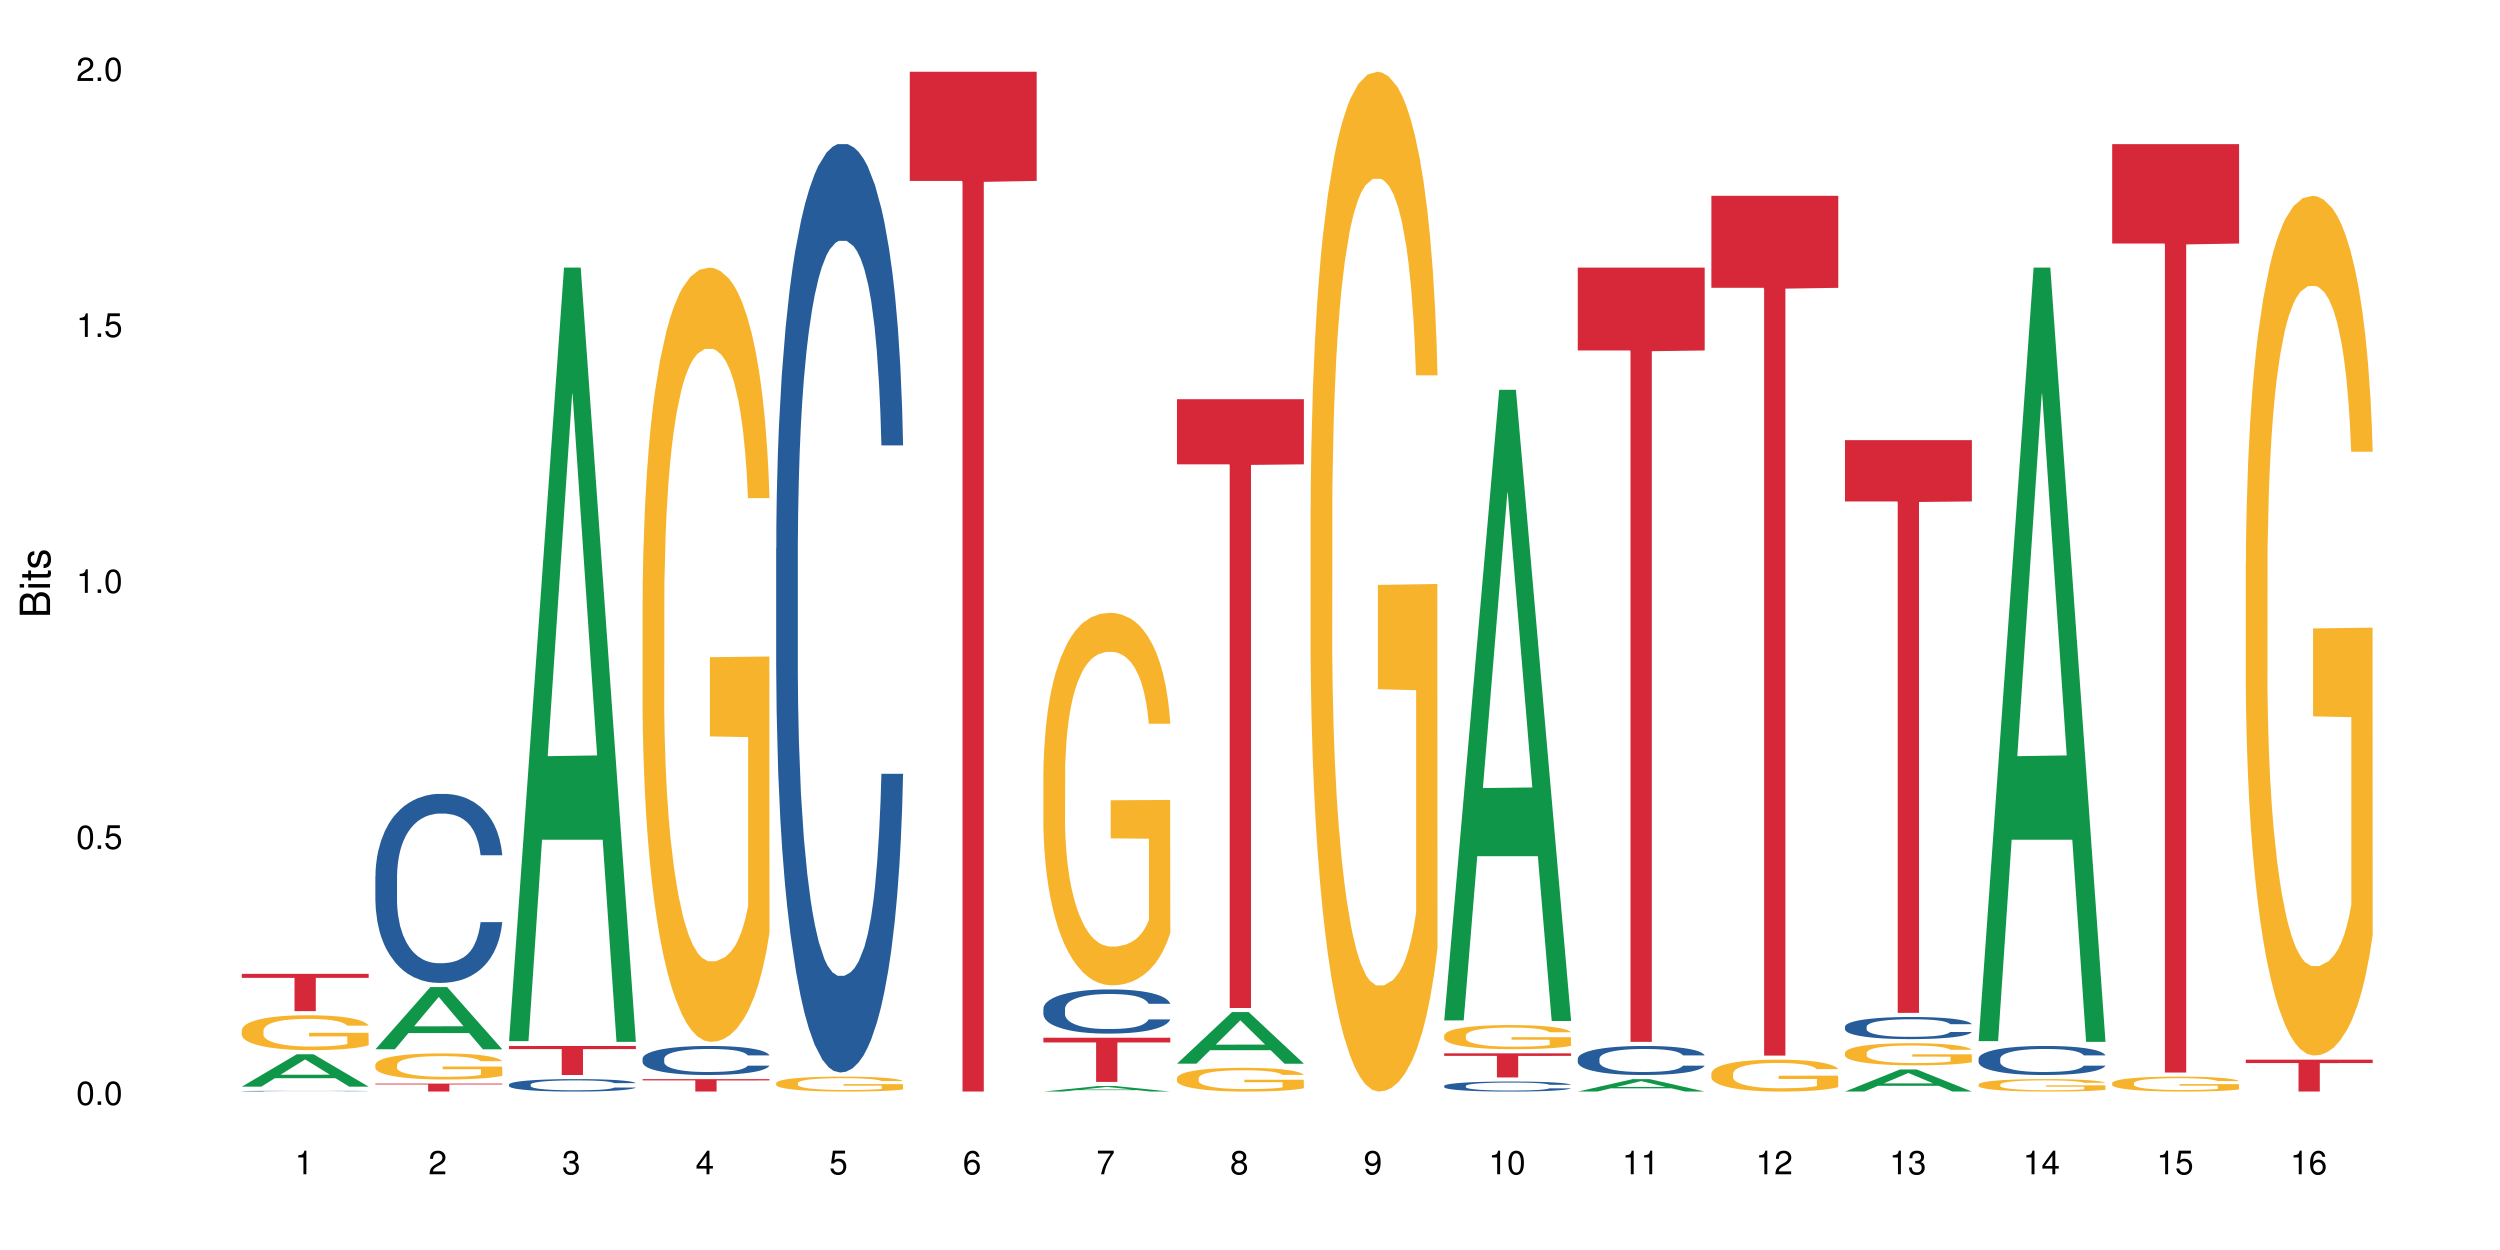 <?xml version="1.0" encoding="UTF-8"?>
<svg xmlns="http://www.w3.org/2000/svg" xmlns:xlink="http://www.w3.org/1999/xlink" width="720pt" height="360pt" viewBox="0 0 720 360" version="1.1">
<defs>
<g>
<symbol overflow="visible" id="glyph0-0">
<path style="stroke:none;" d=""/>
</symbol>
<symbol overflow="visible" id="glyph0-1">
<path style="stroke:none;" d="M 2.641 -6.797 C 2 -6.797 1.422 -6.531 1.078 -6.047 C 0.641 -5.453 0.406 -4.547 0.406 -3.297 C 0.406 -1 1.188 0.219 2.641 0.219 C 4.078 0.219 4.859 -1 4.859 -3.234 C 4.859 -4.562 4.656 -5.438 4.203 -6.047 C 3.844 -6.531 3.281 -6.797 2.641 -6.797 Z M 2.641 -6.047 C 3.547 -6.047 4 -5.125 4 -3.312 C 4 -1.375 3.562 -0.484 2.625 -0.484 C 1.734 -0.484 1.281 -1.422 1.281 -3.281 C 1.281 -5.141 1.734 -6.047 2.641 -6.047 Z M 2.641 -6.047 "/>
</symbol>
<symbol overflow="visible" id="glyph0-2">
<path style="stroke:none;" d="M 1.828 -1 L 0.828 -1 L 0.828 0 L 1.828 0 Z M 1.828 -1 "/>
</symbol>
<symbol overflow="visible" id="glyph0-3">
<path style="stroke:none;" d="M 4.562 -6.797 L 1.062 -6.797 L 0.547 -3.094 L 1.328 -3.094 C 1.719 -3.562 2.047 -3.734 2.578 -3.734 C 3.484 -3.734 4.062 -3.109 4.062 -2.094 C 4.062 -1.125 3.484 -0.531 2.578 -0.531 C 1.828 -0.531 1.375 -0.906 1.188 -1.672 L 0.328 -1.672 C 0.453 -1.109 0.547 -0.844 0.75 -0.594 C 1.125 -0.078 1.828 0.219 2.594 0.219 C 3.969 0.219 4.922 -0.781 4.922 -2.219 C 4.922 -3.562 4.031 -4.484 2.719 -4.484 C 2.25 -4.484 1.859 -4.359 1.469 -4.062 L 1.734 -5.969 L 4.562 -5.969 Z M 4.562 -6.797 "/>
</symbol>
<symbol overflow="visible" id="glyph0-4">
<path style="stroke:none;" d="M 2.484 -4.844 L 2.484 0 L 3.328 0 L 3.328 -6.797 L 2.766 -6.797 C 2.469 -5.75 2.281 -5.609 0.984 -5.453 L 0.984 -4.844 Z M 2.484 -4.844 "/>
</symbol>
<symbol overflow="visible" id="glyph0-5">
<path style="stroke:none;" d="M 4.859 -0.828 L 1.281 -0.828 C 1.359 -1.391 1.672 -1.75 2.5 -2.234 L 3.469 -2.75 C 4.406 -3.266 4.906 -3.969 4.906 -4.812 C 4.906 -5.375 4.672 -5.906 4.266 -6.266 C 3.859 -6.625 3.375 -6.797 2.719 -6.797 C 1.859 -6.797 1.219 -6.5 0.844 -5.922 C 0.609 -5.562 0.5 -5.125 0.484 -4.438 L 1.328 -4.438 C 1.359 -4.906 1.406 -5.188 1.531 -5.406 C 1.75 -5.812 2.188 -6.062 2.703 -6.062 C 3.469 -6.062 4.031 -5.516 4.031 -4.781 C 4.031 -4.25 3.719 -3.797 3.125 -3.438 L 2.234 -2.938 C 0.812 -2.141 0.406 -1.5 0.328 0 L 4.859 0 Z M 4.859 -0.828 "/>
</symbol>
<symbol overflow="visible" id="glyph0-6">
<path style="stroke:none;" d="M 2.125 -3.125 L 2.578 -3.125 C 3.516 -3.125 3.984 -2.703 3.984 -1.891 C 3.984 -1.031 3.469 -0.531 2.578 -0.531 C 1.656 -0.531 1.203 -0.984 1.156 -1.969 L 0.312 -1.969 C 0.344 -1.422 0.438 -1.078 0.609 -0.766 C 0.953 -0.109 1.625 0.219 2.547 0.219 C 3.953 0.219 4.859 -0.609 4.859 -1.906 C 4.859 -2.766 4.516 -3.25 3.703 -3.516 C 4.344 -3.766 4.656 -4.25 4.656 -4.938 C 4.656 -6.109 3.875 -6.797 2.578 -6.797 C 1.203 -6.797 0.484 -6.047 0.453 -4.609 L 1.297 -4.609 C 1.312 -5.016 1.344 -5.25 1.453 -5.453 C 1.641 -5.828 2.062 -6.062 2.594 -6.062 C 3.344 -6.062 3.797 -5.625 3.797 -4.906 C 3.797 -4.422 3.609 -4.141 3.25 -3.984 C 3.016 -3.891 2.719 -3.844 2.125 -3.844 Z M 2.125 -3.125 "/>
</symbol>
<symbol overflow="visible" id="glyph0-7">
<path style="stroke:none;" d="M 3.141 -1.625 L 3.141 0 L 3.984 0 L 3.984 -1.625 L 4.984 -1.625 L 4.984 -2.391 L 3.984 -2.391 L 3.984 -6.797 L 3.359 -6.797 L 0.266 -2.516 L 0.266 -1.625 Z M 3.141 -2.391 L 1 -2.391 L 3.141 -5.359 Z M 3.141 -2.391 "/>
</symbol>
<symbol overflow="visible" id="glyph0-8">
<path style="stroke:none;" d="M 4.781 -5.031 C 4.609 -6.141 3.891 -6.797 2.844 -6.797 C 2.094 -6.797 1.422 -6.438 1.031 -5.828 C 0.609 -5.172 0.406 -4.344 0.406 -3.094 C 0.406 -1.953 0.578 -1.234 0.984 -0.625 C 1.359 -0.078 1.953 0.219 2.703 0.219 C 3.984 0.219 4.922 -0.734 4.922 -2.078 C 4.922 -3.344 4.062 -4.234 2.844 -4.234 C 2.172 -4.234 1.641 -3.969 1.281 -3.469 C 1.281 -5.125 1.828 -6.047 2.797 -6.047 C 3.391 -6.047 3.797 -5.672 3.938 -5.031 Z M 2.734 -3.484 C 3.547 -3.484 4.062 -2.922 4.062 -2 C 4.062 -1.156 3.484 -0.531 2.703 -0.531 C 1.922 -0.531 1.328 -1.188 1.328 -2.047 C 1.328 -2.891 1.906 -3.484 2.734 -3.484 Z M 2.734 -3.484 "/>
</symbol>
<symbol overflow="visible" id="glyph0-9">
<path style="stroke:none;" d="M 4.984 -6.797 L 0.438 -6.797 L 0.438 -5.969 L 4.109 -5.969 C 2.5 -3.656 1.828 -2.234 1.328 0 L 2.219 0 C 2.594 -2.172 3.453 -4.047 4.984 -6.094 Z M 4.984 -6.797 "/>
</symbol>
<symbol overflow="visible" id="glyph0-10">
<path style="stroke:none;" d="M 3.75 -3.578 C 4.453 -4 4.688 -4.344 4.688 -4.984 C 4.688 -6.047 3.844 -6.797 2.641 -6.797 C 1.438 -6.797 0.594 -6.047 0.594 -4.984 C 0.594 -4.359 0.828 -4.016 1.516 -3.578 C 0.734 -3.203 0.359 -2.641 0.359 -1.891 C 0.359 -0.641 1.297 0.219 2.641 0.219 C 3.984 0.219 4.922 -0.641 4.922 -1.875 C 4.922 -2.641 4.531 -3.203 3.75 -3.578 Z M 2.641 -6.047 C 3.359 -6.047 3.812 -5.625 3.812 -4.969 C 3.812 -4.344 3.344 -3.922 2.641 -3.922 C 1.922 -3.922 1.453 -4.344 1.453 -4.984 C 1.453 -5.625 1.922 -6.047 2.641 -6.047 Z M 2.641 -3.203 C 3.484 -3.203 4.062 -2.672 4.062 -1.875 C 4.062 -1.062 3.484 -0.531 2.625 -0.531 C 1.797 -0.531 1.219 -1.078 1.219 -1.875 C 1.219 -2.672 1.797 -3.203 2.641 -3.203 Z M 2.641 -3.203 "/>
</symbol>
<symbol overflow="visible" id="glyph0-11">
<path style="stroke:none;" d="M 0.516 -1.547 C 0.672 -0.438 1.406 0.219 2.438 0.219 C 3.188 0.219 3.859 -0.141 4.266 -0.75 C 4.688 -1.406 4.891 -2.25 4.891 -3.484 C 4.891 -4.625 4.703 -5.359 4.312 -5.953 C 3.938 -6.5 3.344 -6.797 2.594 -6.797 C 1.297 -6.797 0.359 -5.844 0.359 -4.516 C 0.359 -3.25 1.234 -2.344 2.453 -2.344 C 3.094 -2.344 3.562 -2.578 4.016 -3.109 C 4 -1.453 3.469 -0.531 2.5 -0.531 C 1.906 -0.531 1.484 -0.906 1.359 -1.547 Z M 2.578 -6.062 C 3.375 -6.062 3.969 -5.406 3.969 -4.531 C 3.969 -3.688 3.375 -3.094 2.547 -3.094 C 1.734 -3.094 1.234 -3.672 1.234 -4.578 C 1.234 -5.438 1.797 -6.062 2.578 -6.062 Z M 2.578 -6.062 "/>
</symbol>
<symbol overflow="visible" id="glyph1-0">
<path style="stroke:none;" d=""/>
</symbol>
<symbol overflow="visible" id="glyph1-1">
<path style="stroke:none;" d="M 0 -0.953 L 0 -4.891 C 0 -5.719 -0.234 -6.344 -0.734 -6.797 C -1.188 -7.234 -1.812 -7.469 -2.5 -7.469 C -3.547 -7.469 -4.188 -7 -4.625 -5.875 C -4.984 -6.672 -5.641 -7.094 -6.531 -7.094 C -7.156 -7.094 -7.734 -6.859 -8.141 -6.391 C -8.562 -5.938 -8.75 -5.344 -8.75 -4.5 L -8.75 -0.953 Z M -4.984 -2.062 L -7.766 -2.062 L -7.766 -4.219 C -7.766 -4.844 -7.688 -5.203 -7.453 -5.5 C -7.219 -5.812 -6.859 -5.969 -6.375 -5.969 C -5.906 -5.969 -5.531 -5.812 -5.297 -5.5 C -5.062 -5.203 -4.984 -4.844 -4.984 -4.219 Z M -0.984 -2.062 L -4 -2.062 L -4 -4.781 C -4 -5.328 -3.859 -5.688 -3.578 -5.953 C -3.297 -6.219 -2.922 -6.359 -2.484 -6.359 C -2.062 -6.359 -1.688 -6.219 -1.406 -5.953 C -1.109 -5.688 -0.984 -5.328 -0.984 -4.781 Z M -0.984 -2.062 "/>
</symbol>
<symbol overflow="visible" id="glyph1-2">
<path style="stroke:none;" d="M -6.281 -1.797 L -6.281 -0.797 L 0 -0.797 L 0 -1.797 Z M -8.75 -1.797 L -8.75 -0.797 L -7.484 -0.797 L -7.484 -1.797 Z M -8.75 -1.797 "/>
</symbol>
<symbol overflow="visible" id="glyph1-3">
<path style="stroke:none;" d="M -6.281 -3.047 L -6.281 -2.016 L -8.016 -2.016 L -8.016 -1.016 L -6.281 -1.016 L -6.281 -0.172 L -5.469 -0.172 L -5.469 -1.016 L -0.719 -1.016 C -0.078 -1.016 0.281 -1.453 0.281 -2.234 C 0.281 -2.469 0.25 -2.719 0.188 -3.047 L -0.641 -3.047 C -0.609 -2.922 -0.594 -2.766 -0.594 -2.562 C -0.594 -2.141 -0.719 -2.016 -1.156 -2.016 L -5.469 -2.016 L -5.469 -3.047 Z M -6.281 -3.047 "/>
</symbol>
<symbol overflow="visible" id="glyph1-4">
<path style="stroke:none;" d="M -4.531 -5.25 C -5.766 -5.25 -6.469 -4.422 -6.469 -2.969 C -6.469 -1.516 -5.719 -0.562 -4.547 -0.562 C -3.562 -0.562 -3.094 -1.062 -2.734 -2.562 L -2.516 -3.484 C -2.344 -4.188 -2.094 -4.469 -1.625 -4.469 C -1.047 -4.469 -0.641 -3.875 -0.641 -3 C -0.641 -2.453 -0.797 -2 -1.062 -1.75 C -1.25 -1.594 -1.422 -1.531 -1.875 -1.469 L -1.875 -0.406 C -0.422 -0.453 0.281 -1.266 0.281 -2.922 C 0.281 -4.5 -0.5 -5.516 -1.719 -5.516 C -2.656 -5.516 -3.172 -4.984 -3.469 -3.734 L -3.703 -2.766 C -3.891 -1.953 -4.156 -1.609 -4.594 -1.609 C -5.172 -1.609 -5.547 -2.125 -5.547 -2.938 C -5.547 -3.75 -5.203 -4.172 -4.531 -4.203 Z M -4.531 -5.25 "/>
</symbol>
</g>
</defs>
<g id="surface25527">
<rect x="0" y="0" width="720" height="360" style="fill:rgb(100%,100%,100%);fill-opacity:1;stroke:none;"/>
<path style=" stroke:none;fill-rule:nonzero;fill:rgb(6.275%,58.824%,28.235%);fill-opacity:1;" d="M 69.629 312.957 L 69.668 312.949 L 85.484 303.621 L 90.289 303.621 L 106.184 312.969 L 100.598 312.969 L 96.613 310.527 L 79.156 310.527 L 75.254 312.957 L 69.629 312.957 L 80.836 309.52 L 95.012 309.512 L 87.945 305.148 L 87.867 305.141 L 87.789 305.168 L 80.797 309.512 L 80.836 309.52 Z M 69.629 312.957 "/>
<path style=" stroke:none;fill-rule:nonzero;fill:rgb(14.51%,36.078%,60%);fill-opacity:1;" d="M 69.629 314.246 L 69.676 314.242 L 69.676 314.238 L 69.809 314.23 L 70.434 314.215 L 71.234 314.203 L 72.348 314.191 L 73.508 314.184 L 74.355 314.176 L 75.113 314.172 L 76.852 314.164 L 77.965 314.16 L 79.168 314.156 L 80.641 314.152 L 81.711 314.152 L 84.117 314.148 L 94.77 314.148 L 95.973 314.152 L 98.07 314.156 L 99.941 314.164 L 100.789 314.164 L 102.125 314.172 L 103.152 314.18 L 103.863 314.184 L 104.668 314.191 L 105.379 314.199 L 105.914 314.211 L 106.184 314.219 L 99.941 314.219 L 99.629 314.211 L 99.273 314.203 L 98.605 314.195 L 97.938 314.191 L 97 314.184 L 96.152 314.18 L 94.992 314.176 L 93.969 314.176 L 92.898 314.172 L 84.117 314.172 L 82.781 314.176 L 81.844 314.18 L 80.73 314.184 L 79.973 314.188 L 79.035 314.191 L 78.367 314.195 L 77.609 314.203 L 77.164 314.207 L 76.762 314.215 L 76.406 314.223 L 76.137 314.227 L 75.961 314.234 L 75.871 314.242 L 75.871 314.273 L 75.961 314.281 L 76.184 314.289 L 76.762 314.305 L 77.609 314.312 L 78.59 314.324 L 79.527 314.328 L 80.059 314.332 L 80.773 314.336 L 81.887 314.34 L 83.492 314.344 L 84.43 314.344 L 85.855 314.348 L 91.027 314.348 L 92.184 314.344 L 93.391 314.344 L 95.039 314.34 L 96.062 314.336 L 96.953 314.332 L 97.625 314.328 L 98.07 314.324 L 98.738 314.32 L 99.273 314.312 L 99.676 314.305 L 99.941 314.297 L 106.184 314.297 L 105.914 314.309 L 105.516 314.316 L 105.113 314.32 L 104.488 314.328 L 103.773 314.336 L 102.75 314.34 L 101.902 314.348 L 100.789 314.352 L 99.762 314.355 L 98.648 314.359 L 97 314.363 L 95.93 314.363 L 94.77 314.367 L 93.391 314.367 L 91.648 314.371 L 84.785 314.371 L 82.957 314.367 L 80.684 314.363 L 79.035 314.359 L 77.742 314.355 L 76.629 314.352 L 75.379 314.348 L 73.773 314.336 L 72.793 314.332 L 72.125 314.324 L 71.367 314.316 L 70.832 314.309 L 70.207 314.297 L 69.762 314.285 L 69.629 314.273 Z M 69.629 314.246 "/>
<path style=" stroke:none;fill-rule:nonzero;fill:rgb(96.863%,70.196%,16.863%);fill-opacity:1;" d="M 69.629 296.699 L 69.676 296.688 L 69.676 296.504 L 69.852 296.094 L 70.297 295.523 L 70.879 295.055 L 71.5 294.688 L 71.902 294.496 L 72.57 294.223 L 73.152 294.02 L 74.621 293.605 L 76.496 293.219 L 77.52 293.055 L 78.68 292.898 L 80.328 292.727 L 81.086 292.66 L 83.402 292.516 L 86.035 292.422 L 88.93 292.395 L 90.27 292.402 L 92.098 292.441 L 94.594 292.543 L 96.02 292.633 L 97.133 292.727 L 98.293 292.844 L 99.719 293.027 L 101.055 293.25 L 102.125 293.469 L 103.195 293.742 L 104.086 294.039 L 104.844 294.359 L 105.516 294.742 L 105.914 295.066 L 106.184 295.387 L 99.984 295.387 L 99.629 295.066 L 99.227 294.816 L 98.559 294.516 L 97.891 294.293 L 97.223 294.121 L 95.973 293.883 L 94.906 293.734 L 93.566 293.605 L 92.273 293.523 L 90.805 293.469 L 89.91 293.449 L 87.551 293.449 L 85.41 293.516 L 84.16 293.586 L 83.27 293.66 L 82.023 293.797 L 81.266 293.91 L 80.816 293.98 L 79.48 294.266 L 78.59 294.523 L 78.098 294.699 L 77.477 294.973 L 77.027 295.223 L 76.539 295.59 L 76.27 295.863 L 75.914 296.488 L 75.871 298.141 L 76.004 298.488 L 76.27 298.863 L 76.629 299.195 L 77.164 299.543 L 77.699 299.809 L 78.633 300.168 L 79.438 300.406 L 80.059 300.562 L 81.266 300.809 L 81.754 300.891 L 82.914 301.055 L 84.117 301.184 L 85.59 301.297 L 86.703 301.352 L 88.484 301.395 L 90.758 301.395 L 93.434 301.34 L 95.129 301.27 L 96.285 301.195 L 97.043 301.129 L 97.98 301.027 L 98.648 300.938 L 99.273 300.836 L 100.031 300.68 L 100.031 298.488 L 89.02 298.477 L 89.02 297.449 L 106.137 297.441 L 106.184 301.027 L 105.246 301.277 L 104.086 301.516 L 102.973 301.699 L 101.812 301.855 L 100.164 302.027 L 98.828 302.141 L 96.777 302.27 L 94.906 302.352 L 92.941 302.406 L 91.203 302.434 L 89.152 302.441 L 87.328 302.422 L 85.363 302.367 L 83.805 302.297 L 82.379 302.203 L 80.953 302.086 L 79.168 301.891 L 78.012 301.734 L 76.805 301.543 L 75.602 301.312 L 74.531 301.066 L 73.82 300.875 L 73.105 300.652 L 72.348 300.379 L 71.637 300.066 L 71.102 299.781 L 70.609 299.461 L 70.254 299.156 L 69.898 298.746 L 69.719 298.414 L 69.629 298.129 Z M 69.629 296.699 "/>
<path style=" stroke:none;fill-rule:nonzero;fill:rgb(83.922%,15.686%,22.353%);fill-opacity:1;" d="M 69.629 280.465 L 106.184 280.465 L 106.184 281.617 L 90.949 281.625 L 90.949 291.215 L 84.82 291.215 L 84.82 281.637 L 84.73 281.617 L 69.629 281.617 Z M 69.629 280.465 "/>
<path style=" stroke:none;fill-rule:nonzero;fill:rgb(6.275%,58.824%,28.235%);fill-opacity:1;" d="M 108.105 302.188 L 108.145 302.172 L 123.961 284.266 L 128.766 284.266 L 144.66 302.203 L 139.074 302.203 L 135.09 297.52 L 117.637 297.52 L 113.73 302.188 L 108.105 302.188 L 119.312 295.586 L 133.492 295.566 L 126.422 287.195 L 126.344 287.18 L 126.266 287.23 L 119.273 295.566 L 119.312 295.586 Z M 108.105 302.188 "/>
<path style=" stroke:none;fill-rule:nonzero;fill:rgb(14.51%,36.078%,60%);fill-opacity:1;" d="M 108.105 252.332 L 108.152 252.281 L 108.152 251.09 L 108.285 249.195 L 108.598 246.809 L 108.91 245.168 L 109.711 242.23 L 110.824 239.395 L 111.984 237.203 L 112.832 235.91 L 113.59 234.914 L 115.328 233.074 L 116.441 232.129 L 117.645 231.281 L 119.117 230.438 L 120.188 229.938 L 122.594 229.145 L 124.375 228.793 L 125.758 228.645 L 128.746 228.645 L 130.527 228.844 L 131.82 229.094 L 133.246 229.492 L 134.453 229.938 L 136.547 231.035 L 138.418 232.426 L 139.266 233.223 L 140.602 234.766 L 141.629 236.258 L 142.34 237.551 L 143.145 239.395 L 143.855 241.633 L 144.391 244.172 L 144.66 246.312 L 138.418 246.312 L 138.105 244.32 L 137.75 242.777 L 137.082 240.738 L 136.414 239.293 L 135.477 237.852 L 134.629 236.906 L 133.469 235.961 L 132.445 235.363 L 131.375 234.914 L 130.352 234.617 L 128.391 234.316 L 126.117 234.316 L 125.27 234.418 L 123.531 234.816 L 122.594 235.164 L 121.258 235.859 L 120.32 236.508 L 119.207 237.504 L 118.449 238.348 L 117.512 239.645 L 116.844 240.789 L 116.086 242.43 L 115.641 243.672 L 115.238 245.066 L 114.883 246.707 L 114.613 248.449 L 114.438 250.293 L 114.348 252.082 L 114.348 259.797 L 114.438 261.586 L 114.66 263.676 L 115.238 266.715 L 116.086 269.352 L 117.066 271.441 L 118.004 272.934 L 118.539 273.629 L 119.25 274.426 L 120.363 275.422 L 121.969 276.418 L 122.906 276.816 L 124.332 277.215 L 125.805 277.41 L 127.766 277.41 L 129.504 277.215 L 130.664 276.965 L 131.867 276.566 L 133.516 275.719 L 134.539 274.926 L 135.434 273.977 L 136.102 273.031 L 136.547 272.238 L 137.215 270.695 L 137.75 269.004 L 138.152 267.262 L 138.418 265.57 L 144.66 265.57 L 144.391 267.559 L 143.992 269.5 L 143.59 270.941 L 142.965 272.684 L 142.254 274.227 L 141.227 275.969 L 140.379 277.113 L 139.266 278.359 L 138.242 279.305 L 137.125 280.148 L 135.477 281.145 L 134.406 281.641 L 133.246 282.09 L 131.867 282.488 L 130.129 282.836 L 128.254 283.035 L 126.516 283.086 L 124.645 282.984 L 123.262 282.785 L 121.434 282.34 L 119.16 281.441 L 117.512 280.496 L 116.219 279.551 L 115.105 278.555 L 113.855 277.215 L 112.254 275.023 L 111.27 273.332 L 110.602 271.938 L 109.844 269.996 L 109.309 268.254 L 108.688 265.469 L 108.238 261.938 L 108.105 259.199 Z M 108.105 252.332 "/>
<path style=" stroke:none;fill-rule:nonzero;fill:rgb(96.863%,70.196%,16.863%);fill-opacity:1;" d="M 108.105 306.602 L 108.152 306.594 L 108.152 306.457 L 108.328 306.148 L 108.773 305.723 L 109.355 305.371 L 109.98 305.098 L 110.379 304.953 L 111.047 304.75 L 111.629 304.598 L 113.098 304.289 L 114.973 304 L 115.996 303.879 L 117.156 303.762 L 118.805 303.629 L 119.562 303.582 L 121.879 303.473 L 124.512 303.402 L 127.406 303.383 L 128.746 303.391 L 130.574 303.418 L 133.07 303.492 L 134.496 303.562 L 135.609 303.629 L 136.77 303.719 L 138.195 303.855 L 139.531 304.02 L 140.602 304.188 L 141.672 304.391 L 142.562 304.609 L 143.32 304.852 L 143.992 305.141 L 144.391 305.379 L 144.66 305.621 L 138.465 305.621 L 138.105 305.379 L 137.707 305.195 L 137.035 304.969 L 136.367 304.805 L 135.699 304.672 L 134.453 304.496 L 133.383 304.387 L 132.043 304.289 L 130.75 304.227 L 129.281 304.188 L 128.391 304.172 L 126.027 304.172 L 123.887 304.219 L 122.637 304.273 L 121.746 304.332 L 120.5 304.434 L 119.742 304.516 L 119.297 304.57 L 117.957 304.781 L 117.066 304.977 L 116.574 305.105 L 115.953 305.312 L 115.508 305.496 L 115.016 305.77 L 114.75 305.977 L 114.391 306.441 L 114.348 307.676 L 114.48 307.938 L 114.75 308.219 L 115.105 308.465 L 115.641 308.727 L 116.176 308.926 L 117.109 309.191 L 117.914 309.371 L 118.539 309.488 L 119.742 309.672 L 120.23 309.734 L 121.391 309.859 L 122.594 309.953 L 124.066 310.035 L 125.18 310.078 L 126.961 310.113 L 129.234 310.113 L 131.91 310.07 L 133.605 310.016 L 134.762 309.961 L 135.52 309.914 L 136.457 309.84 L 137.125 309.77 L 137.75 309.695 L 138.508 309.578 L 138.508 307.938 L 127.496 307.93 L 127.496 307.164 L 144.613 307.156 L 144.66 309.84 L 143.723 310.023 L 142.562 310.203 L 141.449 310.34 L 140.289 310.457 L 138.641 310.586 L 137.305 310.668 L 135.254 310.766 L 133.383 310.824 L 131.422 310.867 L 129.68 310.887 L 127.633 310.895 L 125.805 310.879 L 123.844 310.84 L 122.281 310.785 L 120.855 310.715 L 119.43 310.625 L 117.645 310.484 L 116.488 310.367 L 115.285 310.223 L 114.078 310.051 L 113.012 309.867 L 112.297 309.723 L 111.582 309.559 L 110.824 309.352 L 110.113 309.117 L 109.578 308.906 L 109.086 308.664 L 108.73 308.438 L 108.375 308.129 L 108.195 307.883 L 108.105 307.672 Z M 108.105 306.602 "/>
<path style=" stroke:none;fill-rule:nonzero;fill:rgb(83.922%,15.686%,22.353%);fill-opacity:1;" d="M 108.105 312.074 L 144.66 312.074 L 144.66 312.32 L 129.426 312.32 L 129.426 314.371 L 123.297 314.371 L 123.297 312.324 L 123.207 312.32 L 108.105 312.32 Z M 108.105 312.074 "/>
<path style=" stroke:none;fill-rule:nonzero;fill:rgb(6.275%,58.824%,28.235%);fill-opacity:1;" d="M 146.582 299.852 L 146.621 299.645 L 162.438 77.066 L 167.242 77.066 L 183.137 300.062 L 177.551 300.062 L 173.57 241.852 L 156.113 241.852 L 152.207 299.852 L 146.582 299.852 L 157.793 217.773 L 171.969 217.562 L 164.898 113.5 L 164.82 113.289 L 164.742 113.918 L 157.754 217.562 L 157.793 217.773 Z M 146.582 299.852 "/>
<path style=" stroke:none;fill-rule:nonzero;fill:rgb(14.51%,36.078%,60%);fill-opacity:1;" d="M 146.582 312.344 L 146.629 312.34 L 146.629 312.262 L 146.762 312.137 L 147.074 311.977 L 147.387 311.871 L 148.188 311.676 L 149.301 311.488 L 150.461 311.344 L 151.309 311.258 L 152.066 311.195 L 153.805 311.074 L 154.918 311.012 L 156.121 310.953 L 157.594 310.898 L 158.664 310.867 L 161.07 310.812 L 162.855 310.789 L 164.234 310.781 L 167.223 310.781 L 169.004 310.793 L 170.297 310.809 L 171.727 310.836 L 172.93 310.867 L 175.023 310.938 L 176.895 311.031 L 177.742 311.082 L 179.078 311.184 L 180.105 311.281 L 180.82 311.367 L 181.621 311.488 L 182.336 311.637 L 182.867 311.805 L 183.137 311.945 L 176.895 311.945 L 176.582 311.812 L 176.227 311.711 L 175.559 311.578 L 174.891 311.484 L 173.953 311.387 L 173.105 311.324 L 171.949 311.262 L 170.922 311.223 L 169.852 311.195 L 168.828 311.176 L 166.867 311.156 L 164.594 311.156 L 163.746 311.16 L 162.008 311.188 L 161.07 311.211 L 159.734 311.258 L 158.797 311.301 L 157.684 311.363 L 156.926 311.422 L 155.988 311.504 L 155.32 311.582 L 154.562 311.691 L 154.117 311.773 L 153.715 311.863 L 153.359 311.973 L 153.09 312.086 L 152.914 312.207 L 152.824 312.328 L 152.824 312.836 L 152.914 312.953 L 153.137 313.09 L 153.715 313.289 L 154.562 313.465 L 155.543 313.602 L 156.48 313.703 L 157.016 313.746 L 157.727 313.801 L 158.844 313.867 L 160.445 313.93 L 161.383 313.957 L 162.809 313.984 L 164.281 313.996 L 166.242 313.996 L 167.98 313.984 L 169.141 313.969 L 170.344 313.941 L 171.992 313.887 L 173.016 313.832 L 173.91 313.77 L 174.578 313.707 L 175.023 313.656 L 175.691 313.555 L 176.227 313.441 L 176.629 313.328 L 176.895 313.215 L 183.137 313.215 L 182.867 313.348 L 182.469 313.477 L 182.066 313.57 L 181.441 313.684 L 180.73 313.785 L 179.703 313.902 L 178.855 313.977 L 177.742 314.059 L 176.719 314.121 L 175.602 314.176 L 173.953 314.242 L 172.883 314.277 L 171.727 314.305 L 170.344 314.332 L 168.605 314.355 L 166.73 314.367 L 164.992 314.371 L 163.121 314.363 L 161.738 314.352 L 159.91 314.32 L 157.637 314.262 L 155.988 314.199 L 154.695 314.137 L 153.582 314.07 L 152.332 313.984 L 150.73 313.84 L 149.75 313.727 L 149.078 313.637 L 148.32 313.508 L 147.785 313.395 L 147.164 313.207 L 146.719 312.977 L 146.582 312.797 Z M 146.582 312.344 "/>
<path style=" stroke:none;fill-rule:nonzero;fill:rgb(83.922%,15.686%,22.353%);fill-opacity:1;" d="M 146.582 301.242 L 183.137 301.242 L 183.137 302.137 L 167.902 302.145 L 167.902 309.602 L 161.773 309.602 L 161.773 302.152 L 161.684 302.137 L 146.582 302.137 Z M 146.582 301.242 "/>
<path style=" stroke:none;fill-rule:nonzero;fill:rgb(14.51%,36.078%,60%);fill-opacity:1;" d="M 185.059 304.879 L 185.105 304.871 L 185.105 304.688 L 185.238 304.398 L 185.551 304.031 L 185.863 303.777 L 186.664 303.328 L 187.781 302.891 L 188.938 302.555 L 189.785 302.355 L 190.543 302.203 L 192.281 301.922 L 193.395 301.777 L 194.602 301.645 L 196.07 301.516 L 197.141 301.441 L 199.547 301.316 L 201.332 301.266 L 202.711 301.242 L 205.699 301.242 L 207.484 301.273 L 208.773 301.309 L 210.203 301.371 L 211.406 301.441 L 213.5 301.609 L 215.371 301.82 L 216.219 301.945 L 217.559 302.18 L 218.582 302.41 L 219.297 302.609 L 220.098 302.891 L 220.812 303.234 L 221.348 303.625 L 221.613 303.953 L 215.371 303.953 L 215.062 303.648 L 214.703 303.41 L 214.035 303.098 L 213.367 302.875 L 212.43 302.656 L 211.582 302.508 L 210.426 302.363 L 209.398 302.273 L 208.328 302.203 L 207.305 302.156 L 205.344 302.113 L 203.07 302.113 L 202.223 302.129 L 200.484 302.188 L 199.547 302.242 L 198.211 302.348 L 197.273 302.449 L 196.16 302.602 L 195.402 302.73 L 194.465 302.93 L 193.797 303.105 L 193.039 303.359 L 192.594 303.551 L 192.191 303.762 L 191.836 304.016 L 191.57 304.281 L 191.391 304.566 L 191.301 304.84 L 191.301 306.023 L 191.391 306.301 L 191.613 306.621 L 192.191 307.086 L 193.039 307.492 L 194.02 307.812 L 194.957 308.043 L 195.492 308.148 L 196.203 308.27 L 197.32 308.426 L 198.922 308.578 L 199.859 308.637 L 201.285 308.699 L 202.758 308.73 L 204.719 308.73 L 206.457 308.699 L 207.617 308.66 L 208.82 308.602 L 210.469 308.469 L 211.496 308.348 L 212.387 308.203 L 213.055 308.059 L 213.5 307.934 L 214.168 307.699 L 214.703 307.438 L 215.105 307.172 L 215.371 306.91 L 221.613 306.91 L 221.348 307.219 L 220.945 307.516 L 220.543 307.738 L 219.918 308.004 L 219.207 308.242 L 218.18 308.508 L 217.336 308.684 L 216.219 308.875 L 215.195 309.02 L 214.078 309.148 L 212.43 309.305 L 211.359 309.379 L 210.203 309.449 L 208.82 309.508 L 207.082 309.562 L 205.211 309.594 L 203.469 309.602 L 201.598 309.586 L 200.215 309.555 L 198.391 309.488 L 196.117 309.348 L 194.465 309.203 L 193.172 309.059 L 192.059 308.906 L 190.812 308.699 L 189.207 308.363 L 188.227 308.102 L 187.555 307.891 L 186.797 307.59 L 186.266 307.324 L 185.641 306.895 L 185.195 306.352 L 185.059 305.934 Z M 185.059 304.879 "/>
<path style=" stroke:none;fill-rule:nonzero;fill:rgb(96.863%,70.196%,16.863%);fill-opacity:1;" d="M 185.059 172.578 L 185.105 172.375 L 185.105 168.301 L 185.281 159.137 L 185.73 146.512 L 186.309 136.125 L 186.934 127.98 L 187.332 123.703 L 188.004 117.594 L 188.582 113.113 L 190.055 103.949 L 191.926 95.395 L 192.949 91.73 L 194.109 88.266 L 195.758 84.398 L 196.516 82.973 L 198.836 79.715 L 201.465 77.676 L 204.363 77.066 L 205.699 77.27 L 207.527 78.086 L 210.023 80.324 L 211.449 82.359 L 212.562 84.398 L 213.723 87.047 L 215.148 91.117 L 216.488 96.004 L 217.559 100.895 L 218.625 107.004 L 219.52 113.52 L 220.277 120.648 L 220.945 129.199 L 221.348 136.328 L 221.613 143.457 L 215.418 143.457 L 215.062 136.328 L 214.66 130.828 L 213.992 124.109 L 213.32 119.223 L 212.652 115.352 L 211.406 110.059 L 210.336 106.801 L 209 103.949 L 207.707 102.113 L 206.234 100.895 L 205.344 100.484 L 202.98 100.484 L 200.84 101.91 L 199.594 103.539 L 198.699 105.172 L 197.453 108.227 L 196.695 110.668 L 196.25 112.297 L 194.91 118.609 L 194.02 124.312 L 193.531 128.184 L 192.906 134.293 L 192.461 139.789 L 191.969 147.938 L 191.703 154.047 L 191.344 167.895 L 191.301 204.551 L 191.434 212.289 L 191.703 220.641 L 192.059 227.969 L 192.594 235.707 L 193.129 241.613 L 194.066 249.559 L 194.867 254.852 L 195.492 258.312 L 196.695 263.812 L 197.184 265.645 L 198.344 269.312 L 199.547 272.16 L 201.02 274.605 L 202.133 275.828 L 203.918 276.844 L 206.191 276.844 L 208.863 275.625 L 210.559 273.996 L 211.719 272.367 L 212.477 270.941 L 213.41 268.699 L 214.078 266.664 L 214.703 264.422 L 215.461 260.961 L 215.461 212.289 L 204.453 212.086 L 204.453 189.277 L 221.57 189.074 L 221.613 268.699 L 220.676 274.199 L 219.52 279.492 L 218.402 283.566 L 217.246 287.027 L 215.594 290.898 L 214.258 293.34 L 212.207 296.191 L 210.336 298.023 L 208.375 299.246 L 206.637 299.859 L 204.586 300.062 L 202.758 299.656 L 200.797 298.434 L 199.234 296.805 L 197.809 294.766 L 196.383 292.121 L 194.602 287.844 L 193.441 284.379 L 192.238 280.105 L 191.035 275.012 L 189.965 269.516 L 189.25 265.238 L 188.539 260.352 L 187.781 254.242 L 187.066 247.316 L 186.531 241.004 L 186.039 233.875 L 185.684 227.156 L 185.328 217.992 L 185.148 210.66 L 185.059 204.348 Z M 185.059 172.578 "/>
<path style=" stroke:none;fill-rule:nonzero;fill:rgb(83.922%,15.686%,22.353%);fill-opacity:1;" d="M 185.059 310.781 L 221.613 310.781 L 221.613 311.164 L 206.379 311.168 L 206.379 314.371 L 200.25 314.371 L 200.25 311.172 L 200.16 311.164 L 185.059 311.164 Z M 185.059 310.781 "/>
<path style=" stroke:none;fill-rule:nonzero;fill:rgb(14.51%,36.078%,60%);fill-opacity:1;" d="M 223.539 157.852 L 223.582 157.605 L 223.582 151.742 L 223.715 142.453 L 224.027 130.723 L 224.34 122.656 L 225.141 108.238 L 226.258 94.309 L 227.414 83.555 L 228.262 77.199 L 229.02 72.312 L 230.758 63.27 L 231.875 58.625 L 233.078 54.469 L 234.547 50.316 L 235.617 47.871 L 238.023 43.961 L 239.809 42.25 L 241.191 41.516 L 244.176 41.516 L 245.961 42.496 L 247.254 43.719 L 248.68 45.672 L 249.883 47.871 L 251.977 53.25 L 253.848 60.094 L 254.695 64.004 L 256.035 71.578 L 257.059 78.91 L 257.773 85.266 L 258.574 94.309 L 259.289 105.305 L 259.824 117.77 L 260.09 128.277 L 253.848 128.277 L 253.539 118.504 L 253.18 110.926 L 252.512 100.906 L 251.844 93.82 L 250.906 86.73 L 250.059 82.086 L 248.902 77.445 L 247.875 74.512 L 246.805 72.312 L 245.781 70.844 L 243.82 69.379 L 241.547 69.379 L 240.699 69.867 L 238.961 71.824 L 238.023 73.535 L 236.688 76.957 L 235.75 80.133 L 234.637 85.02 L 233.879 89.176 L 232.941 95.531 L 232.273 101.152 L 231.516 109.215 L 231.07 115.324 L 230.668 122.168 L 230.312 130.234 L 230.047 138.789 L 229.867 147.832 L 229.777 156.629 L 229.777 194.512 L 229.867 203.309 L 230.09 213.574 L 230.668 228.484 L 231.516 241.438 L 232.496 251.699 L 233.434 259.031 L 233.969 262.453 L 234.68 266.363 L 235.797 271.254 L 237.402 276.141 L 238.336 278.098 L 239.762 280.051 L 241.234 281.027 L 243.195 281.027 L 244.934 280.051 L 246.094 278.828 L 247.297 276.875 L 248.945 272.719 L 249.973 268.809 L 250.863 264.164 L 251.531 259.52 L 251.977 255.609 L 252.645 248.035 L 253.18 239.727 L 253.582 231.172 L 253.848 222.863 L 260.09 222.863 L 259.824 232.637 L 259.422 242.168 L 259.02 249.258 L 258.395 257.812 L 257.684 265.387 L 256.656 273.941 L 255.812 279.562 L 254.695 285.672 L 253.672 290.316 L 252.559 294.469 L 250.906 299.359 L 249.836 301.801 L 248.68 304.004 L 247.297 305.957 L 245.559 307.668 L 243.688 308.645 L 241.949 308.891 L 240.074 308.402 L 238.695 307.422 L 236.867 305.223 L 234.594 300.824 L 232.941 296.18 L 231.648 291.539 L 230.535 286.648 L 229.289 280.051 L 227.684 269.297 L 226.703 260.988 L 226.035 254.145 L 225.277 244.613 L 224.742 236.059 L 224.117 222.371 L 223.672 205.02 L 223.539 191.578 Z M 223.539 157.852 "/>
<path style=" stroke:none;fill-rule:nonzero;fill:rgb(96.863%,70.196%,16.863%);fill-opacity:1;" d="M 223.539 311.91 L 223.582 311.906 L 223.582 311.828 L 223.762 311.652 L 224.207 311.41 L 224.785 311.207 L 225.41 311.051 L 225.812 310.969 L 226.48 310.852 L 227.059 310.766 L 228.531 310.59 L 230.402 310.422 L 231.426 310.352 L 232.586 310.285 L 234.234 310.211 L 234.992 310.184 L 237.312 310.121 L 239.941 310.082 L 242.84 310.07 L 244.176 310.074 L 246.004 310.09 L 248.5 310.133 L 249.926 310.172 L 251.043 310.211 L 252.199 310.262 L 253.625 310.34 L 254.965 310.434 L 256.035 310.527 L 257.105 310.648 L 257.996 310.773 L 258.754 310.91 L 259.422 311.074 L 259.824 311.211 L 260.09 311.352 L 253.895 311.352 L 253.539 311.211 L 253.137 311.105 L 252.469 310.977 L 251.801 310.883 L 251.129 310.809 L 249.883 310.707 L 248.812 310.645 L 247.477 310.59 L 246.184 310.551 L 244.711 310.527 L 243.82 310.52 L 241.457 310.52 L 239.316 310.547 L 238.07 310.582 L 237.18 310.613 L 235.93 310.672 L 235.172 310.719 L 234.727 310.75 L 233.391 310.871 L 232.496 310.98 L 232.008 311.055 L 231.383 311.172 L 230.938 311.281 L 230.445 311.438 L 230.18 311.555 L 229.824 311.82 L 229.777 312.527 L 229.91 312.676 L 230.18 312.84 L 230.535 312.98 L 231.07 313.129 L 231.605 313.242 L 232.543 313.398 L 233.344 313.5 L 233.969 313.566 L 235.172 313.672 L 235.664 313.707 L 236.82 313.777 L 238.023 313.832 L 239.496 313.879 L 240.609 313.902 L 242.395 313.922 L 244.668 313.922 L 247.34 313.898 L 249.035 313.867 L 250.195 313.836 L 250.953 313.809 L 251.887 313.766 L 252.559 313.727 L 253.18 313.684 L 253.938 313.617 L 253.938 312.676 L 242.93 312.672 L 242.93 312.234 L 260.047 312.23 L 260.09 313.766 L 259.152 313.871 L 257.996 313.973 L 256.879 314.051 L 255.723 314.121 L 254.074 314.195 L 252.734 314.242 L 250.684 314.297 L 248.812 314.332 L 246.852 314.355 L 245.113 314.367 L 243.062 314.371 L 241.234 314.363 L 239.273 314.34 L 237.711 314.309 L 236.285 314.27 L 234.859 314.219 L 233.078 314.137 L 231.918 314.066 L 230.715 313.984 L 229.512 313.887 L 228.441 313.781 L 227.727 313.699 L 227.016 313.605 L 226.258 313.488 L 225.543 313.352 L 225.008 313.23 L 224.52 313.094 L 224.16 312.965 L 223.805 312.789 L 223.625 312.645 L 223.539 312.523 Z M 223.539 311.91 "/>
<path style=" stroke:none;fill-rule:nonzero;fill:rgb(83.922%,15.686%,22.353%);fill-opacity:1;" d="M 262.016 20.664 L 298.566 20.664 L 298.566 52.102 L 283.332 52.379 L 283.332 314.371 L 277.203 314.371 L 277.203 52.652 L 277.113 52.102 L 262.016 52.102 Z M 262.016 20.664 "/>
<path style=" stroke:none;fill-rule:nonzero;fill:rgb(6.275%,58.824%,28.235%);fill-opacity:1;" d="M 300.492 314.371 L 300.531 314.367 L 316.348 312.77 L 321.148 312.77 L 337.043 314.371 L 331.461 314.371 L 327.477 313.953 L 310.02 313.953 L 306.113 314.371 L 300.492 314.371 L 311.699 313.781 L 325.875 313.777 L 318.809 313.031 L 318.73 313.027 L 318.652 313.035 L 311.66 313.777 L 311.699 313.781 Z M 300.492 314.371 "/>
<path style=" stroke:none;fill-rule:nonzero;fill:rgb(14.51%,36.078%,60%);fill-opacity:1;" d="M 300.492 290.496 L 300.535 290.484 L 300.535 290.203 L 300.668 289.762 L 300.98 289.203 L 301.293 288.82 L 302.098 288.133 L 303.211 287.469 L 304.371 286.957 L 305.215 286.656 L 305.973 286.422 L 307.711 285.992 L 308.828 285.77 L 310.031 285.574 L 311.5 285.375 L 312.57 285.258 L 314.98 285.074 L 316.762 284.992 L 318.145 284.957 L 321.129 284.957 L 322.914 285.004 L 324.207 285.062 L 325.633 285.156 L 326.836 285.258 L 328.93 285.516 L 330.805 285.84 L 331.652 286.027 L 332.988 286.387 L 334.012 286.738 L 334.727 287.039 L 335.527 287.469 L 336.242 287.992 L 336.777 288.586 L 337.043 289.086 L 330.805 289.086 L 330.492 288.621 L 330.137 288.262 L 329.465 287.785 L 328.797 287.445 L 327.863 287.109 L 327.016 286.887 L 325.855 286.668 L 324.832 286.527 L 323.762 286.422 L 322.734 286.352 L 320.773 286.281 L 318.5 286.281 L 317.652 286.305 L 315.914 286.398 L 314.98 286.48 L 313.641 286.645 L 312.707 286.793 L 311.59 287.027 L 310.832 287.227 L 309.898 287.527 L 309.227 287.797 L 308.469 288.18 L 308.023 288.469 L 307.625 288.797 L 307.266 289.18 L 307 289.586 L 306.82 290.016 L 306.73 290.438 L 306.73 292.238 L 306.82 292.656 L 307.043 293.148 L 307.625 293.855 L 308.469 294.473 L 309.449 294.961 L 310.387 295.309 L 310.922 295.473 L 311.637 295.66 L 312.75 295.891 L 314.355 296.125 L 315.289 296.219 L 316.719 296.312 L 318.188 296.355 L 320.148 296.355 L 321.887 296.312 L 323.047 296.254 L 324.25 296.16 L 325.898 295.961 L 326.926 295.777 L 327.816 295.555 L 328.484 295.332 L 328.93 295.148 L 329.602 294.785 L 330.137 294.391 L 330.535 293.984 L 330.805 293.59 L 337.043 293.59 L 336.777 294.055 L 336.375 294.508 L 335.973 294.844 L 335.352 295.254 L 334.637 295.613 L 333.613 296.02 L 332.766 296.289 L 331.652 296.578 L 330.625 296.801 L 329.512 296.996 L 327.863 297.23 L 326.793 297.348 L 325.633 297.449 L 324.25 297.543 L 322.512 297.625 L 320.641 297.672 L 318.902 297.684 L 317.027 297.66 L 315.648 297.613 L 313.82 297.508 L 311.547 297.301 L 309.898 297.078 L 308.605 296.859 L 307.488 296.625 L 306.242 296.312 L 304.637 295.801 L 303.656 295.402 L 302.988 295.078 L 302.23 294.625 L 301.695 294.215 L 301.07 293.566 L 300.625 292.738 L 300.492 292.098 Z M 300.492 290.496 "/>
<path style=" stroke:none;fill-rule:nonzero;fill:rgb(96.863%,70.196%,16.863%);fill-opacity:1;" d="M 300.492 222.441 L 300.535 222.344 L 300.535 220.383 L 300.715 215.977 L 301.16 209.902 L 301.738 204.902 L 302.363 200.984 L 302.766 198.926 L 303.434 195.988 L 304.012 193.832 L 305.484 189.422 L 307.355 185.309 L 308.383 183.543 L 309.539 181.879 L 311.191 180.016 L 311.949 179.332 L 314.266 177.762 L 316.895 176.785 L 319.793 176.488 L 321.129 176.586 L 322.957 176.98 L 325.453 178.059 L 326.879 179.039 L 327.996 180.016 L 329.152 181.289 L 330.582 183.25 L 331.918 185.602 L 332.988 187.953 L 334.059 190.895 L 334.949 194.027 L 335.707 197.457 L 336.375 201.574 L 336.777 205 L 337.043 208.43 L 330.848 208.43 L 330.492 205 L 330.09 202.355 L 329.422 199.121 L 328.754 196.773 L 328.086 194.91 L 326.836 192.363 L 325.766 190.793 L 324.43 189.422 L 323.137 188.543 L 321.664 187.953 L 320.773 187.758 L 318.41 187.758 L 316.27 188.441 L 315.023 189.227 L 314.133 190.012 L 312.883 191.48 L 312.125 192.656 L 311.68 193.441 L 310.344 196.477 L 309.449 199.223 L 308.961 201.082 L 308.336 204.023 L 307.891 206.668 L 307.402 210.586 L 307.133 213.527 L 306.777 220.188 L 306.73 237.824 L 306.867 241.547 L 307.133 245.566 L 307.488 249.094 L 308.023 252.816 L 308.559 255.656 L 309.496 259.477 L 310.297 262.027 L 310.922 263.691 L 312.125 266.336 L 312.617 267.219 L 313.773 268.984 L 314.98 270.355 L 316.449 271.531 L 317.562 272.117 L 319.348 272.609 L 321.621 272.609 L 324.297 272.02 L 325.988 271.234 L 327.148 270.453 L 327.906 269.766 L 328.844 268.688 L 329.512 267.707 L 330.137 266.633 L 330.895 264.965 L 330.895 241.547 L 319.883 241.449 L 319.883 230.477 L 337 230.379 L 337.043 268.688 L 336.109 271.332 L 334.949 273.883 L 333.836 275.84 L 332.676 277.508 L 331.027 279.367 L 329.688 280.543 L 327.637 281.914 L 325.766 282.797 L 323.805 283.387 L 322.066 283.68 L 320.016 283.777 L 318.188 283.582 L 316.227 282.992 L 314.668 282.211 L 313.238 281.23 L 311.812 279.957 L 310.031 277.898 L 308.871 276.234 L 307.668 274.176 L 306.465 271.727 L 305.395 269.082 L 304.68 267.023 L 303.969 264.672 L 303.211 261.73 L 302.496 258.402 L 301.961 255.363 L 301.473 251.934 L 301.117 248.699 L 300.758 244.293 L 300.582 240.766 L 300.492 237.727 Z M 300.492 222.441 "/>
<path style=" stroke:none;fill-rule:nonzero;fill:rgb(83.922%,15.686%,22.353%);fill-opacity:1;" d="M 300.492 298.863 L 337.043 298.863 L 337.043 300.227 L 321.809 300.238 L 321.809 311.59 L 315.68 311.59 L 315.68 300.25 L 315.594 300.227 L 300.492 300.227 Z M 300.492 298.863 "/>
<path style=" stroke:none;fill-rule:nonzero;fill:rgb(6.275%,58.824%,28.235%);fill-opacity:1;" d="M 338.969 306.332 L 339.008 306.32 L 354.824 291.48 L 359.625 291.48 L 375.52 306.348 L 369.938 306.348 L 365.953 302.465 L 348.496 302.465 L 344.59 306.332 L 338.969 306.332 L 350.176 300.859 L 364.352 300.848 L 357.285 293.91 L 357.207 293.895 L 357.129 293.938 L 350.137 300.848 L 350.176 300.859 Z M 338.969 306.332 "/>
<path style=" stroke:none;fill-rule:nonzero;fill:rgb(96.863%,70.196%,16.863%);fill-opacity:1;" d="M 338.969 310.457 L 339.012 310.453 L 339.012 310.328 L 339.191 310.047 L 339.637 309.656 L 340.215 309.34 L 340.84 309.09 L 341.242 308.957 L 341.91 308.77 L 342.488 308.633 L 343.961 308.352 L 345.832 308.09 L 346.859 307.977 L 348.016 307.871 L 349.668 307.75 L 350.426 307.707 L 352.742 307.609 L 355.371 307.547 L 358.27 307.527 L 359.605 307.531 L 361.434 307.559 L 363.93 307.625 L 365.359 307.688 L 366.473 307.75 L 367.633 307.832 L 369.059 307.957 L 370.395 308.109 L 371.465 308.258 L 372.535 308.445 L 373.426 308.645 L 374.184 308.863 L 374.852 309.125 L 375.254 309.344 L 375.52 309.562 L 369.324 309.562 L 368.969 309.344 L 368.566 309.176 L 367.898 308.969 L 367.23 308.82 L 366.562 308.703 L 365.312 308.539 L 364.242 308.438 L 362.906 308.352 L 361.613 308.297 L 360.141 308.258 L 359.25 308.246 L 356.887 308.246 L 354.75 308.289 L 353.5 308.34 L 352.609 308.391 L 351.359 308.484 L 350.602 308.559 L 350.156 308.609 L 348.82 308.801 L 347.93 308.977 L 347.438 309.094 L 346.812 309.281 L 346.367 309.453 L 345.879 309.703 L 345.609 309.891 L 345.254 310.312 L 345.207 311.438 L 345.344 311.676 L 345.609 311.934 L 345.965 312.156 L 346.5 312.395 L 347.035 312.578 L 347.973 312.82 L 348.773 312.984 L 349.398 313.09 L 350.602 313.258 L 351.094 313.312 L 352.254 313.426 L 353.457 313.516 L 354.926 313.59 L 356.043 313.625 L 357.824 313.656 L 360.098 313.656 L 362.773 313.621 L 364.465 313.57 L 365.625 313.52 L 366.383 313.477 L 367.32 313.406 L 367.988 313.344 L 368.613 313.277 L 369.371 313.172 L 369.371 311.676 L 358.359 311.672 L 358.359 310.969 L 375.477 310.965 L 375.52 313.406 L 374.586 313.578 L 373.426 313.738 L 372.312 313.863 L 371.152 313.969 L 369.504 314.09 L 368.168 314.164 L 366.117 314.25 L 364.242 314.309 L 362.281 314.344 L 360.543 314.363 L 358.492 314.371 L 356.664 314.359 L 354.703 314.32 L 353.145 314.27 L 351.719 314.207 L 350.289 314.125 L 348.508 313.996 L 347.348 313.891 L 346.145 313.758 L 344.941 313.602 L 343.871 313.434 L 343.16 313.301 L 342.445 313.152 L 341.688 312.965 L 340.973 312.75 L 340.438 312.559 L 339.949 312.34 L 339.594 312.133 L 339.234 311.852 L 339.059 311.625 L 338.969 311.434 Z M 338.969 310.457 "/>
<path style=" stroke:none;fill-rule:nonzero;fill:rgb(83.922%,15.686%,22.353%);fill-opacity:1;" d="M 338.969 114.961 L 375.52 114.961 L 375.52 133.73 L 360.285 133.895 L 360.285 290.301 L 354.156 290.301 L 354.156 134.059 L 354.07 133.73 L 338.969 133.73 Z M 338.969 114.961 "/>
<path style=" stroke:none;fill-rule:nonzero;fill:rgb(96.863%,70.196%,16.863%);fill-opacity:1;" d="M 377.445 146.461 L 377.488 146.191 L 377.488 140.828 L 377.668 128.758 L 378.113 112.129 L 378.691 98.449 L 379.316 87.719 L 379.719 82.086 L 380.387 74.039 L 380.965 68.141 L 382.438 56.07 L 384.309 44.805 L 385.336 39.977 L 386.496 35.414 L 388.145 30.32 L 388.902 28.441 L 391.219 24.148 L 393.848 21.469 L 396.746 20.664 L 398.086 20.93 L 399.91 22.004 L 402.41 24.953 L 403.836 27.637 L 404.949 30.32 L 406.109 33.805 L 407.535 39.172 L 408.871 45.609 L 409.941 52.047 L 411.012 60.094 L 411.902 68.676 L 412.66 78.062 L 413.328 89.328 L 413.73 98.715 L 414 108.105 L 407.801 108.105 L 407.445 98.715 L 407.043 91.477 L 406.375 82.625 L 405.707 76.188 L 405.039 71.09 L 403.789 64.117 L 402.719 59.824 L 401.383 56.07 L 400.09 53.656 L 398.621 52.047 L 397.727 51.508 L 395.363 51.508 L 393.227 53.387 L 391.977 55.531 L 391.086 57.68 L 389.836 61.703 L 389.078 64.922 L 388.633 67.066 L 387.297 75.383 L 386.406 82.891 L 385.914 87.988 L 385.289 96.035 L 384.844 103.277 L 384.355 114.004 L 384.086 122.051 L 383.73 140.293 L 383.688 188.574 L 383.82 198.766 L 384.086 209.762 L 384.445 219.418 L 384.98 229.609 L 385.512 237.391 L 386.449 247.852 L 387.254 254.824 L 387.875 259.383 L 389.078 266.625 L 389.57 269.039 L 390.73 273.867 L 391.934 277.625 L 393.402 280.844 L 394.52 282.453 L 396.301 283.793 L 398.574 283.793 L 401.25 282.184 L 402.941 280.039 L 404.102 277.891 L 404.859 276.016 L 405.797 273.062 L 406.465 270.383 L 407.09 267.43 L 407.848 262.871 L 407.848 198.766 L 396.836 198.496 L 396.836 168.457 L 413.953 168.188 L 414 273.062 L 413.062 280.305 L 411.902 287.281 L 410.789 292.645 L 409.629 297.203 L 407.98 302.301 L 406.645 305.52 L 404.594 309.273 L 402.719 311.688 L 400.758 313.297 L 399.02 314.102 L 396.969 314.371 L 395.141 313.836 L 393.18 312.227 L 391.621 310.078 L 390.195 307.398 L 388.77 303.91 L 386.984 298.277 L 385.824 293.719 L 384.621 288.086 L 383.418 281.379 L 382.348 274.137 L 381.637 268.504 L 380.922 262.066 L 380.164 254.02 L 379.449 244.898 L 378.918 236.586 L 378.426 227.195 L 378.07 218.344 L 377.711 206.277 L 377.535 196.621 L 377.445 188.305 Z M 377.445 146.461 "/>
<path style=" stroke:none;fill-rule:nonzero;fill:rgb(6.275%,58.824%,28.235%);fill-opacity:1;" d="M 415.922 293.871 L 415.961 293.699 L 431.777 112.254 L 436.582 112.254 L 452.477 294.039 L 446.891 294.039 L 442.906 246.59 L 425.449 246.59 L 421.547 293.871 L 415.922 293.871 L 427.129 226.957 L 441.305 226.789 L 434.238 141.953 L 434.16 141.781 L 434.082 142.297 L 427.09 226.789 L 427.129 226.957 Z M 415.922 293.871 "/>
<path style=" stroke:none;fill-rule:nonzero;fill:rgb(14.51%,36.078%,60%);fill-opacity:1;" d="M 415.922 312.738 L 415.965 312.738 L 415.965 312.676 L 416.102 312.574 L 416.414 312.449 L 416.723 312.359 L 417.527 312.203 L 418.641 312.055 L 419.801 311.938 L 420.648 311.871 L 421.406 311.816 L 423.145 311.719 L 424.258 311.668 L 425.461 311.625 L 426.934 311.578 L 428.004 311.555 L 430.41 311.512 L 432.191 311.492 L 433.574 311.484 L 436.562 311.484 L 438.344 311.496 L 439.637 311.508 L 441.062 311.527 L 442.266 311.555 L 444.363 311.609 L 446.234 311.684 L 447.082 311.727 L 448.418 311.809 L 449.445 311.887 L 450.156 311.957 L 450.961 312.055 L 451.672 312.172 L 452.207 312.309 L 452.477 312.422 L 446.234 312.422 L 445.922 312.316 L 445.566 312.234 L 444.898 312.125 L 444.227 312.051 L 443.293 311.973 L 442.445 311.922 L 441.285 311.871 L 440.262 311.84 L 439.191 311.816 L 438.164 311.801 L 436.203 311.785 L 433.93 311.785 L 433.086 311.789 L 431.348 311.812 L 430.41 311.828 L 429.074 311.867 L 428.137 311.902 L 427.023 311.953 L 426.266 312 L 425.328 312.066 L 424.66 312.129 L 423.902 312.215 L 423.457 312.281 L 423.055 312.355 L 422.699 312.441 L 422.43 312.535 L 422.254 312.633 L 422.164 312.727 L 422.164 313.137 L 422.254 313.23 L 422.477 313.34 L 423.055 313.504 L 423.902 313.641 L 424.883 313.754 L 425.816 313.832 L 426.352 313.871 L 427.066 313.91 L 428.18 313.965 L 429.785 314.016 L 430.723 314.039 L 432.148 314.059 L 433.621 314.07 L 435.582 314.07 L 437.32 314.059 L 438.477 314.047 L 439.68 314.023 L 441.332 313.98 L 442.355 313.938 L 443.246 313.887 L 443.918 313.836 L 444.363 313.797 L 445.031 313.715 L 445.566 313.625 L 445.969 313.531 L 446.234 313.441 L 452.477 313.441 L 452.207 313.547 L 451.805 313.648 L 451.406 313.727 L 450.781 313.82 L 450.066 313.902 L 449.043 313.992 L 448.195 314.055 L 447.082 314.121 L 446.055 314.172 L 444.941 314.215 L 443.293 314.27 L 442.223 314.293 L 441.062 314.316 L 439.68 314.34 L 437.941 314.359 L 436.07 314.367 L 434.332 314.371 L 432.461 314.367 L 431.078 314.355 L 429.25 314.332 L 426.977 314.285 L 425.328 314.234 L 424.035 314.184 L 422.922 314.129 L 421.672 314.059 L 420.066 313.941 L 419.086 313.855 L 418.418 313.781 L 417.66 313.676 L 417.125 313.586 L 416.5 313.438 L 416.055 313.25 L 415.922 313.105 Z M 415.922 312.738 "/>
<path style=" stroke:none;fill-rule:nonzero;fill:rgb(96.863%,70.196%,16.863%);fill-opacity:1;" d="M 415.922 298.199 L 415.965 298.191 L 415.965 298.066 L 416.145 297.777 L 416.59 297.387 L 417.172 297.062 L 417.793 296.809 L 418.195 296.676 L 418.863 296.484 L 419.445 296.344 L 420.914 296.059 L 422.785 295.793 L 423.812 295.676 L 424.973 295.57 L 426.621 295.449 L 427.379 295.406 L 429.695 295.305 L 432.328 295.238 L 435.223 295.219 L 436.562 295.227 L 438.391 295.254 L 440.887 295.32 L 442.312 295.387 L 443.426 295.449 L 444.586 295.531 L 446.012 295.66 L 447.348 295.812 L 448.418 295.965 L 449.488 296.152 L 450.379 296.355 L 451.137 296.578 L 451.805 296.848 L 452.207 297.066 L 452.477 297.289 L 446.277 297.289 L 445.922 297.066 L 445.52 296.898 L 444.852 296.688 L 444.184 296.535 L 443.516 296.414 L 442.266 296.25 L 441.195 296.148 L 439.859 296.059 L 438.566 296 L 437.098 295.965 L 436.203 295.949 L 433.844 295.949 L 431.703 295.996 L 430.453 296.047 L 429.562 296.098 L 428.316 296.191 L 427.559 296.27 L 427.109 296.32 L 425.773 296.516 L 424.883 296.695 L 424.391 296.812 L 423.77 297.004 L 423.32 297.176 L 422.832 297.43 L 422.562 297.621 L 422.207 298.051 L 422.164 299.195 L 422.297 299.438 L 422.562 299.695 L 422.922 299.926 L 423.457 300.168 L 423.992 300.352 L 424.926 300.598 L 425.73 300.762 L 426.352 300.871 L 427.559 301.043 L 428.047 301.102 L 429.207 301.215 L 430.41 301.305 L 431.879 301.379 L 432.996 301.418 L 434.777 301.449 L 437.051 301.449 L 439.727 301.41 L 441.422 301.359 L 442.578 301.309 L 443.336 301.266 L 444.273 301.195 L 444.941 301.133 L 445.566 301.062 L 446.324 300.953 L 446.324 299.438 L 435.312 299.43 L 435.312 298.719 L 452.43 298.711 L 452.477 301.195 L 451.539 301.367 L 450.379 301.531 L 449.266 301.66 L 448.105 301.766 L 446.457 301.887 L 445.121 301.965 L 443.07 302.051 L 441.195 302.109 L 439.234 302.148 L 437.496 302.168 L 435.445 302.172 L 433.621 302.16 L 431.656 302.121 L 430.098 302.07 L 428.672 302.008 L 427.246 301.926 L 425.461 301.793 L 424.301 301.684 L 423.098 301.551 L 421.895 301.391 L 420.824 301.219 L 420.113 301.086 L 419.398 300.934 L 418.641 300.746 L 417.93 300.527 L 417.395 300.332 L 416.902 300.109 L 416.547 299.898 L 416.191 299.613 L 416.012 299.387 L 415.922 299.188 Z M 415.922 298.199 "/>
<path style=" stroke:none;fill-rule:nonzero;fill:rgb(83.922%,15.686%,22.353%);fill-opacity:1;" d="M 415.922 303.352 L 452.477 303.352 L 452.477 304.098 L 437.242 304.102 L 437.242 310.305 L 431.113 310.305 L 431.113 304.109 L 431.023 304.098 L 415.922 304.098 Z M 415.922 303.352 "/>
<path style=" stroke:none;fill-rule:nonzero;fill:rgb(6.275%,58.824%,28.235%);fill-opacity:1;" d="M 454.398 314.367 L 454.438 314.363 L 470.254 310.781 L 475.059 310.781 L 490.953 314.371 L 485.367 314.371 L 481.383 313.434 L 463.93 313.434 L 460.023 314.367 L 454.398 314.367 L 465.605 313.047 L 479.781 313.043 L 472.715 311.367 L 472.637 311.363 L 472.559 311.375 L 465.566 313.043 L 465.605 313.047 Z M 454.398 314.367 "/>
<path style=" stroke:none;fill-rule:nonzero;fill:rgb(14.51%,36.078%,60%);fill-opacity:1;" d="M 454.398 304.879 L 454.445 304.871 L 454.445 304.688 L 454.578 304.398 L 454.891 304.031 L 455.203 303.777 L 456.004 303.328 L 457.117 302.891 L 458.277 302.555 L 459.125 302.355 L 459.883 302.203 L 461.621 301.922 L 462.734 301.777 L 463.938 301.645 L 465.41 301.516 L 466.48 301.441 L 468.887 301.316 L 470.668 301.266 L 472.051 301.242 L 475.039 301.242 L 476.82 301.273 L 478.113 301.309 L 479.539 301.371 L 480.742 301.441 L 482.84 301.609 L 484.711 301.82 L 485.559 301.945 L 486.895 302.18 L 487.922 302.41 L 488.633 302.609 L 489.438 302.891 L 490.148 303.234 L 490.684 303.625 L 490.953 303.953 L 484.711 303.953 L 484.398 303.648 L 484.043 303.41 L 483.375 303.098 L 482.707 302.875 L 481.77 302.656 L 480.922 302.508 L 479.762 302.363 L 478.738 302.273 L 477.668 302.203 L 476.645 302.156 L 474.68 302.113 L 472.406 302.113 L 471.562 302.129 L 469.824 302.188 L 468.887 302.242 L 467.551 302.348 L 466.613 302.449 L 465.5 302.602 L 464.742 302.73 L 463.805 302.93 L 463.137 303.105 L 462.379 303.359 L 461.934 303.551 L 461.531 303.762 L 461.176 304.016 L 460.906 304.281 L 460.73 304.566 L 460.641 304.84 L 460.641 306.023 L 460.73 306.301 L 460.953 306.621 L 461.531 307.086 L 462.379 307.492 L 463.359 307.812 L 464.297 308.043 L 464.828 308.148 L 465.543 308.27 L 466.656 308.426 L 468.262 308.578 L 469.199 308.637 L 470.625 308.699 L 472.098 308.73 L 474.059 308.73 L 475.797 308.699 L 476.953 308.66 L 478.16 308.602 L 479.809 308.469 L 480.832 308.348 L 481.727 308.203 L 482.395 308.059 L 482.84 307.934 L 483.508 307.699 L 484.043 307.438 L 484.445 307.172 L 484.711 306.91 L 490.953 306.91 L 490.684 307.219 L 490.285 307.516 L 489.883 307.738 L 489.258 308.004 L 488.547 308.242 L 487.52 308.508 L 486.672 308.684 L 485.559 308.875 L 484.531 309.02 L 483.418 309.148 L 481.77 309.305 L 480.699 309.379 L 479.539 309.449 L 478.16 309.508 L 476.422 309.562 L 474.547 309.594 L 472.809 309.602 L 470.938 309.586 L 469.555 309.555 L 467.727 309.488 L 465.453 309.348 L 463.805 309.203 L 462.512 309.059 L 461.398 308.906 L 460.148 308.699 L 458.543 308.363 L 457.562 308.102 L 456.895 307.891 L 456.137 307.59 L 455.602 307.324 L 454.98 306.895 L 454.531 306.352 L 454.398 305.934 Z M 454.398 304.879 "/>
<path style=" stroke:none;fill-rule:nonzero;fill:rgb(83.922%,15.686%,22.353%);fill-opacity:1;" d="M 454.398 77.066 L 490.953 77.066 L 490.953 100.938 L 475.719 101.145 L 475.719 300.062 L 469.59 300.062 L 469.59 101.355 L 469.5 100.938 L 454.398 100.938 Z M 454.398 77.066 "/>
<path style=" stroke:none;fill-rule:nonzero;fill:rgb(96.863%,70.196%,16.863%);fill-opacity:1;" d="M 492.875 309.117 L 492.922 309.109 L 492.922 308.941 L 493.098 308.566 L 493.543 308.043 L 494.125 307.617 L 494.75 307.281 L 495.148 307.105 L 495.816 306.852 L 496.398 306.668 L 497.867 306.293 L 499.742 305.938 L 500.766 305.789 L 501.926 305.645 L 503.574 305.484 L 504.332 305.426 L 506.648 305.293 L 509.281 305.207 L 512.18 305.184 L 513.516 305.191 L 515.344 305.227 L 517.84 305.316 L 519.266 305.402 L 520.379 305.484 L 521.539 305.594 L 522.965 305.762 L 524.305 305.965 L 525.371 306.164 L 526.441 306.418 L 527.336 306.684 L 528.094 306.98 L 528.762 307.332 L 529.16 307.625 L 529.43 307.918 L 523.234 307.918 L 522.875 307.625 L 522.477 307.398 L 521.805 307.121 L 521.137 306.922 L 520.469 306.762 L 519.223 306.543 L 518.152 306.41 L 516.812 306.293 L 515.52 306.215 L 514.051 306.164 L 513.16 306.148 L 510.797 306.148 L 508.656 306.207 L 507.406 306.273 L 506.516 306.34 L 505.27 306.469 L 504.512 306.566 L 504.066 306.637 L 502.727 306.895 L 501.836 307.129 L 501.344 307.289 L 500.723 307.543 L 500.277 307.77 L 499.785 308.102 L 499.52 308.355 L 499.16 308.926 L 499.117 310.438 L 499.25 310.754 L 499.52 311.098 L 499.875 311.402 L 500.41 311.719 L 500.945 311.961 L 501.879 312.289 L 502.684 312.508 L 503.309 312.652 L 504.512 312.879 L 505 312.953 L 506.16 313.105 L 507.363 313.223 L 508.836 313.32 L 509.949 313.371 L 511.73 313.414 L 514.004 313.414 L 516.68 313.363 L 518.375 313.297 L 519.531 313.23 L 520.289 313.172 L 521.227 313.078 L 521.895 312.996 L 522.52 312.902 L 523.277 312.762 L 523.277 310.754 L 512.266 310.746 L 512.266 309.805 L 529.383 309.797 L 529.43 313.078 L 528.492 313.305 L 527.336 313.523 L 526.219 313.691 L 525.062 313.832 L 523.41 313.992 L 522.074 314.094 L 520.023 314.211 L 518.152 314.285 L 516.191 314.336 L 514.453 314.363 L 512.402 314.371 L 510.574 314.355 L 508.613 314.305 L 507.051 314.238 L 505.625 314.152 L 504.199 314.043 L 502.414 313.867 L 501.258 313.727 L 500.055 313.547 L 498.848 313.34 L 497.781 313.113 L 497.066 312.938 L 496.352 312.734 L 495.594 312.484 L 494.883 312.199 L 494.348 311.938 L 493.855 311.645 L 493.5 311.367 L 493.145 310.988 L 492.965 310.688 L 492.875 310.426 Z M 492.875 309.117 "/>
<path style=" stroke:none;fill-rule:nonzero;fill:rgb(83.922%,15.686%,22.353%);fill-opacity:1;" d="M 492.875 56.387 L 529.43 56.387 L 529.43 82.895 L 514.195 83.125 L 514.195 304.004 L 508.066 304.004 L 508.066 83.359 L 507.977 82.895 L 492.875 82.895 Z M 492.875 56.387 "/>
<path style=" stroke:none;fill-rule:nonzero;fill:rgb(6.275%,58.824%,28.235%);fill-opacity:1;" d="M 531.352 314.363 L 531.391 314.359 L 547.207 308 L 552.012 308 L 567.906 314.371 L 562.32 314.371 L 558.34 312.707 L 540.883 312.707 L 536.977 314.363 L 531.352 314.363 L 542.562 312.02 L 556.738 312.012 L 549.668 309.039 L 549.59 309.035 L 549.512 309.051 L 542.523 312.012 L 542.562 312.02 Z M 531.352 314.363 "/>
<path style=" stroke:none;fill-rule:nonzero;fill:rgb(14.51%,36.078%,60%);fill-opacity:1;" d="M 531.352 295.668 L 531.398 295.66 L 531.398 295.523 L 531.531 295.301 L 531.844 295.02 L 532.156 294.828 L 532.957 294.484 L 534.07 294.152 L 535.23 293.898 L 536.078 293.746 L 536.836 293.629 L 538.574 293.414 L 539.688 293.305 L 540.891 293.203 L 542.363 293.105 L 543.434 293.047 L 545.84 292.953 L 547.625 292.914 L 549.004 292.895 L 551.992 292.895 L 553.773 292.918 L 555.066 292.949 L 556.496 292.992 L 557.699 293.047 L 559.793 293.176 L 561.664 293.336 L 562.512 293.43 L 563.852 293.613 L 564.875 293.785 L 565.59 293.938 L 566.391 294.152 L 567.105 294.414 L 567.637 294.711 L 567.906 294.961 L 561.664 294.961 L 561.352 294.73 L 560.996 294.551 L 560.328 294.309 L 559.66 294.141 L 558.723 293.973 L 557.875 293.863 L 556.719 293.75 L 555.691 293.68 L 554.621 293.629 L 553.598 293.594 L 551.637 293.559 L 549.363 293.559 L 548.516 293.57 L 546.777 293.617 L 545.84 293.656 L 544.504 293.738 L 543.566 293.816 L 542.453 293.934 L 541.695 294.031 L 540.758 294.184 L 540.09 294.316 L 539.332 294.508 L 538.887 294.652 L 538.484 294.816 L 538.129 295.008 L 537.859 295.215 L 537.684 295.43 L 537.594 295.637 L 537.594 296.543 L 537.684 296.75 L 537.906 296.996 L 538.484 297.352 L 539.332 297.66 L 540.312 297.902 L 541.25 298.078 L 541.785 298.16 L 542.496 298.254 L 543.613 298.371 L 545.215 298.488 L 546.152 298.535 L 547.578 298.578 L 549.051 298.602 L 551.012 298.602 L 552.75 298.578 L 553.91 298.551 L 555.113 298.504 L 556.762 298.406 L 557.789 298.312 L 558.68 298.203 L 559.348 298.09 L 559.793 297.996 L 560.461 297.816 L 560.996 297.617 L 561.398 297.414 L 561.664 297.219 L 567.906 297.219 L 567.637 297.449 L 567.238 297.676 L 566.836 297.848 L 566.211 298.051 L 565.5 298.23 L 564.473 298.434 L 563.625 298.566 L 562.512 298.715 L 561.488 298.824 L 560.371 298.922 L 558.723 299.039 L 557.652 299.098 L 556.496 299.152 L 555.113 299.199 L 553.375 299.238 L 551.5 299.262 L 549.762 299.266 L 547.891 299.254 L 546.508 299.23 L 544.68 299.18 L 542.406 299.074 L 540.758 298.965 L 539.465 298.855 L 538.352 298.738 L 537.102 298.578 L 535.5 298.324 L 534.52 298.125 L 533.848 297.961 L 533.09 297.734 L 532.555 297.531 L 531.934 297.207 L 531.488 296.793 L 531.352 296.473 Z M 531.352 295.668 "/>
<path style=" stroke:none;fill-rule:nonzero;fill:rgb(96.863%,70.196%,16.863%);fill-opacity:1;" d="M 531.352 303.176 L 531.398 303.172 L 531.398 303.055 L 531.574 302.793 L 532.023 302.43 L 532.602 302.133 L 533.227 301.902 L 533.625 301.781 L 534.297 301.605 L 534.875 301.477 L 536.344 301.215 L 538.219 300.969 L 539.242 300.867 L 540.402 300.766 L 542.051 300.656 L 542.809 300.617 L 545.129 300.523 L 547.758 300.465 L 550.656 300.445 L 551.992 300.453 L 553.82 300.477 L 556.316 300.539 L 557.742 300.598 L 558.855 300.656 L 560.016 300.73 L 561.441 300.848 L 562.781 300.988 L 563.852 301.129 L 564.918 301.301 L 565.812 301.488 L 566.57 301.691 L 567.238 301.938 L 567.637 302.141 L 567.906 302.344 L 561.711 302.344 L 561.352 302.141 L 560.953 301.984 L 560.285 301.789 L 559.613 301.652 L 558.945 301.539 L 557.699 301.391 L 556.629 301.297 L 555.289 301.215 L 554 301.164 L 552.527 301.129 L 551.637 301.117 L 549.273 301.117 L 547.133 301.156 L 545.887 301.203 L 544.992 301.25 L 543.746 301.336 L 542.988 301.406 L 542.543 301.453 L 541.203 301.633 L 540.312 301.797 L 539.824 301.906 L 539.199 302.082 L 538.754 302.238 L 538.262 302.473 L 537.996 302.645 L 537.637 303.043 L 537.594 304.09 L 537.727 304.312 L 537.996 304.551 L 538.352 304.758 L 538.887 304.98 L 539.422 305.148 L 540.359 305.375 L 541.16 305.527 L 541.785 305.625 L 542.988 305.781 L 543.477 305.836 L 544.637 305.941 L 545.84 306.023 L 547.312 306.09 L 548.426 306.125 L 550.211 306.156 L 552.484 306.156 L 555.156 306.121 L 556.852 306.074 L 558.012 306.027 L 558.77 305.988 L 559.703 305.922 L 560.371 305.863 L 560.996 305.801 L 561.754 305.703 L 561.754 304.312 L 550.742 304.305 L 550.742 303.652 L 567.863 303.648 L 567.906 305.922 L 566.969 306.078 L 565.812 306.23 L 564.695 306.348 L 563.539 306.445 L 561.887 306.559 L 560.551 306.625 L 558.5 306.707 L 556.629 306.762 L 554.668 306.797 L 552.93 306.812 L 550.879 306.82 L 549.051 306.809 L 547.09 306.773 L 545.527 306.727 L 544.102 306.668 L 542.676 306.594 L 540.891 306.469 L 539.734 306.371 L 538.531 306.25 L 537.328 306.102 L 536.258 305.945 L 535.543 305.824 L 534.828 305.684 L 534.07 305.508 L 533.359 305.312 L 532.824 305.133 L 532.332 304.926 L 531.977 304.734 L 531.621 304.473 L 531.441 304.266 L 531.352 304.082 Z M 531.352 303.176 "/>
<path style=" stroke:none;fill-rule:nonzero;fill:rgb(83.922%,15.686%,22.353%);fill-opacity:1;" d="M 531.352 126.758 L 567.906 126.758 L 567.906 144.414 L 552.672 144.57 L 552.672 291.715 L 546.543 291.715 L 546.543 144.723 L 546.453 144.414 L 531.352 144.414 Z M 531.352 126.758 "/>
<path style=" stroke:none;fill-rule:nonzero;fill:rgb(6.275%,58.824%,28.235%);fill-opacity:1;" d="M 569.828 299.852 L 569.867 299.645 L 585.684 77.066 L 590.488 77.066 L 606.383 300.062 L 600.797 300.062 L 596.816 241.852 L 579.359 241.852 L 575.453 299.852 L 569.828 299.852 L 581.039 217.773 L 595.215 217.562 L 588.145 113.5 L 588.066 113.289 L 587.988 113.918 L 581 217.562 L 581.039 217.773 Z M 569.828 299.852 "/>
<path style=" stroke:none;fill-rule:nonzero;fill:rgb(14.51%,36.078%,60%);fill-opacity:1;" d="M 569.828 304.879 L 569.875 304.871 L 569.875 304.688 L 570.008 304.398 L 570.32 304.031 L 570.633 303.777 L 571.434 303.328 L 572.551 302.891 L 573.707 302.555 L 574.555 302.355 L 575.312 302.203 L 577.051 301.922 L 578.164 301.777 L 579.371 301.645 L 580.84 301.516 L 581.91 301.441 L 584.316 301.316 L 586.102 301.266 L 587.484 301.242 L 590.469 301.242 L 592.254 301.273 L 593.543 301.309 L 594.973 301.371 L 596.176 301.441 L 598.27 301.609 L 600.141 301.82 L 600.988 301.945 L 602.328 302.18 L 603.352 302.41 L 604.066 302.609 L 604.867 302.891 L 605.582 303.234 L 606.117 303.625 L 606.383 303.953 L 600.141 303.953 L 599.832 303.648 L 599.473 303.41 L 598.805 303.098 L 598.137 302.875 L 597.199 302.656 L 596.352 302.508 L 595.195 302.363 L 594.168 302.273 L 593.098 302.203 L 592.074 302.156 L 590.113 302.113 L 587.84 302.113 L 586.992 302.129 L 585.254 302.188 L 584.316 302.242 L 582.98 302.348 L 582.043 302.449 L 580.93 302.602 L 580.172 302.73 L 579.234 302.93 L 578.566 303.105 L 577.809 303.359 L 577.363 303.551 L 576.961 303.762 L 576.605 304.016 L 576.34 304.281 L 576.16 304.566 L 576.07 304.84 L 576.07 306.023 L 576.16 306.301 L 576.383 306.621 L 576.961 307.086 L 577.809 307.492 L 578.789 307.812 L 579.727 308.043 L 580.262 308.148 L 580.973 308.27 L 582.09 308.426 L 583.695 308.578 L 584.629 308.637 L 586.055 308.699 L 587.527 308.73 L 589.488 308.73 L 591.227 308.699 L 592.387 308.66 L 593.59 308.602 L 595.238 308.469 L 596.266 308.348 L 597.156 308.203 L 597.824 308.059 L 598.27 307.934 L 598.938 307.699 L 599.473 307.438 L 599.875 307.172 L 600.141 306.91 L 606.383 306.91 L 606.117 307.219 L 605.715 307.516 L 605.312 307.738 L 604.688 308.004 L 603.977 308.242 L 602.949 308.508 L 602.105 308.684 L 600.988 308.875 L 599.965 309.02 L 598.848 309.148 L 597.199 309.305 L 596.129 309.379 L 594.973 309.449 L 593.59 309.508 L 591.852 309.562 L 589.98 309.594 L 588.242 309.602 L 586.367 309.586 L 584.984 309.555 L 583.16 309.488 L 580.887 309.348 L 579.234 309.203 L 577.941 309.059 L 576.828 308.906 L 575.582 308.699 L 573.977 308.363 L 572.996 308.102 L 572.328 307.891 L 571.57 307.59 L 571.035 307.324 L 570.41 306.895 L 569.965 306.352 L 569.828 305.934 Z M 569.828 304.879 "/>
<path style=" stroke:none;fill-rule:nonzero;fill:rgb(96.863%,70.196%,16.863%);fill-opacity:1;" d="M 569.828 312.316 L 569.875 312.316 L 569.875 312.25 L 570.055 312.102 L 570.5 311.898 L 571.078 311.73 L 571.703 311.602 L 572.102 311.531 L 572.773 311.434 L 573.352 311.359 L 574.824 311.215 L 576.695 311.074 L 577.719 311.016 L 578.879 310.961 L 580.527 310.898 L 581.285 310.875 L 583.605 310.824 L 586.234 310.789 L 589.133 310.781 L 590.469 310.785 L 592.297 310.797 L 594.793 310.832 L 596.219 310.867 L 597.332 310.898 L 598.492 310.941 L 599.918 311.008 L 601.258 311.086 L 602.328 311.164 L 603.395 311.262 L 604.289 311.367 L 605.047 311.48 L 605.715 311.621 L 606.117 311.734 L 606.383 311.848 L 600.188 311.848 L 599.832 311.734 L 599.43 311.645 L 598.762 311.539 L 598.09 311.461 L 597.422 311.398 L 596.176 311.312 L 595.105 311.258 L 593.77 311.215 L 592.477 311.184 L 591.004 311.164 L 590.113 311.156 L 587.75 311.156 L 585.609 311.18 L 584.363 311.207 L 583.469 311.234 L 582.223 311.281 L 581.465 311.32 L 581.02 311.348 L 579.68 311.449 L 578.789 311.543 L 578.301 311.602 L 577.676 311.703 L 577.23 311.789 L 576.738 311.922 L 576.473 312.02 L 576.117 312.242 L 576.07 312.832 L 576.203 312.957 L 576.473 313.094 L 576.828 313.211 L 577.363 313.336 L 577.898 313.43 L 578.836 313.559 L 579.637 313.645 L 580.262 313.699 L 581.465 313.785 L 581.953 313.816 L 583.113 313.875 L 584.316 313.922 L 585.789 313.961 L 586.902 313.98 L 588.688 313.996 L 590.961 313.996 L 593.633 313.977 L 595.328 313.949 L 596.488 313.926 L 597.246 313.902 L 598.18 313.867 L 598.848 313.832 L 599.473 313.797 L 600.23 313.742 L 600.23 312.957 L 589.223 312.953 L 589.223 312.586 L 606.34 312.582 L 606.383 313.867 L 605.445 313.953 L 604.289 314.039 L 603.172 314.105 L 602.016 314.16 L 600.363 314.223 L 599.027 314.262 L 596.977 314.309 L 595.105 314.336 L 593.145 314.359 L 591.406 314.367 L 589.355 314.371 L 587.527 314.363 L 585.566 314.344 L 584.004 314.316 L 582.578 314.285 L 581.152 314.242 L 579.371 314.176 L 578.211 314.117 L 577.008 314.051 L 575.805 313.969 L 574.734 313.879 L 574.02 313.809 L 573.309 313.73 L 572.551 313.633 L 571.836 313.52 L 571.301 313.418 L 570.812 313.305 L 570.453 313.195 L 570.098 313.051 L 569.918 312.93 L 569.828 312.828 Z M 569.828 312.316 "/>
<path style=" stroke:none;fill-rule:nonzero;fill:rgb(96.863%,70.196%,16.863%);fill-opacity:1;" d="M 608.309 311.91 L 608.352 311.906 L 608.352 311.828 L 608.531 311.652 L 608.977 311.41 L 609.555 311.207 L 610.18 311.051 L 610.582 310.969 L 611.25 310.852 L 611.828 310.766 L 613.301 310.59 L 615.172 310.422 L 616.195 310.352 L 617.355 310.285 L 619.004 310.211 L 619.762 310.184 L 622.082 310.121 L 624.711 310.082 L 627.609 310.07 L 628.945 310.074 L 630.773 310.09 L 633.27 310.133 L 634.695 310.172 L 635.812 310.211 L 636.969 310.262 L 638.395 310.34 L 639.734 310.434 L 640.805 310.527 L 641.875 310.648 L 642.766 310.773 L 643.523 310.91 L 644.191 311.074 L 644.594 311.211 L 644.859 311.352 L 638.664 311.352 L 638.309 311.211 L 637.906 311.105 L 637.238 310.977 L 636.57 310.883 L 635.898 310.809 L 634.652 310.707 L 633.582 310.645 L 632.246 310.59 L 630.953 310.551 L 629.48 310.527 L 628.59 310.52 L 626.227 310.52 L 624.086 310.547 L 622.84 310.582 L 621.949 310.613 L 620.699 310.672 L 619.941 310.719 L 619.496 310.75 L 618.16 310.871 L 617.266 310.98 L 616.777 311.055 L 616.152 311.172 L 615.707 311.281 L 615.215 311.438 L 614.949 311.555 L 614.594 311.82 L 614.547 312.527 L 614.68 312.676 L 614.949 312.84 L 615.305 312.98 L 615.84 313.129 L 616.375 313.242 L 617.312 313.398 L 618.113 313.5 L 618.738 313.566 L 619.941 313.672 L 620.434 313.707 L 621.59 313.777 L 622.793 313.832 L 624.266 313.879 L 625.379 313.902 L 627.164 313.922 L 629.438 313.922 L 632.109 313.898 L 633.805 313.867 L 634.965 313.836 L 635.723 313.809 L 636.656 313.766 L 637.328 313.727 L 637.949 313.684 L 638.707 313.617 L 638.707 312.676 L 627.699 312.672 L 627.699 312.234 L 644.816 312.23 L 644.859 313.766 L 643.926 313.871 L 642.766 313.973 L 641.652 314.051 L 640.492 314.121 L 638.844 314.195 L 637.504 314.242 L 635.453 314.297 L 633.582 314.332 L 631.621 314.355 L 629.883 314.367 L 627.832 314.371 L 626.004 314.363 L 624.043 314.34 L 622.48 314.309 L 621.055 314.27 L 619.629 314.219 L 617.848 314.137 L 616.688 314.066 L 615.484 313.984 L 614.281 313.887 L 613.211 313.781 L 612.496 313.699 L 611.785 313.605 L 611.027 313.488 L 610.312 313.352 L 609.777 313.23 L 609.289 313.094 L 608.93 312.965 L 608.574 312.789 L 608.395 312.645 L 608.309 312.523 Z M 608.309 311.91 "/>
<path style=" stroke:none;fill-rule:nonzero;fill:rgb(83.922%,15.686%,22.353%);fill-opacity:1;" d="M 608.309 41.516 L 644.859 41.516 L 644.859 70.137 L 629.625 70.391 L 629.625 308.891 L 623.496 308.891 L 623.496 70.641 L 623.406 70.137 L 608.309 70.137 Z M 608.309 41.516 "/>
<path style=" stroke:none;fill-rule:nonzero;fill:rgb(96.863%,70.196%,16.863%);fill-opacity:1;" d="M 646.785 162.445 L 646.828 162.219 L 646.828 157.695 L 647.008 147.52 L 647.453 133.5 L 648.031 121.965 L 648.656 112.922 L 649.059 108.172 L 649.727 101.387 L 650.305 96.414 L 651.777 86.238 L 653.648 76.738 L 654.676 72.668 L 655.832 68.824 L 657.48 64.527 L 658.238 62.945 L 660.559 59.328 L 663.188 57.066 L 666.086 56.387 L 667.422 56.613 L 669.25 57.52 L 671.746 60.004 L 673.172 62.266 L 674.289 64.527 L 675.445 67.469 L 676.875 71.992 L 678.211 77.418 L 679.281 82.844 L 680.352 89.629 L 681.242 96.867 L 682 104.781 L 682.668 114.277 L 683.07 122.191 L 683.336 130.105 L 677.141 130.105 L 676.785 122.191 L 676.383 116.086 L 675.715 108.625 L 675.047 103.195 L 674.379 98.902 L 673.129 93.02 L 672.059 89.402 L 670.723 86.238 L 669.43 84.203 L 667.957 82.844 L 667.066 82.395 L 664.703 82.395 L 662.562 83.977 L 661.316 85.785 L 660.426 87.594 L 659.176 90.984 L 658.418 93.699 L 657.973 95.508 L 656.637 102.52 L 655.742 108.852 L 655.254 113.148 L 654.629 119.93 L 654.184 126.035 L 653.691 135.082 L 653.426 141.867 L 653.07 157.242 L 653.023 197.949 L 653.16 206.539 L 653.426 215.812 L 653.781 223.953 L 654.316 232.547 L 654.852 239.105 L 655.789 247.922 L 656.59 253.801 L 657.215 257.648 L 658.418 263.754 L 658.91 265.789 L 660.066 269.859 L 661.27 273.023 L 662.742 275.738 L 663.855 277.094 L 665.641 278.227 L 667.914 278.227 L 670.59 276.867 L 672.281 275.059 L 673.441 273.25 L 674.199 271.668 L 675.137 269.18 L 675.805 266.918 L 676.426 264.43 L 677.184 260.586 L 677.184 206.539 L 666.176 206.312 L 666.176 180.988 L 683.293 180.762 L 683.336 269.18 L 682.402 275.285 L 681.242 281.164 L 680.129 285.688 L 678.969 289.531 L 677.32 293.828 L 675.98 296.543 L 673.93 299.707 L 672.059 301.742 L 670.098 303.098 L 668.359 303.777 L 666.309 304.004 L 664.48 303.551 L 662.52 302.195 L 660.961 300.387 L 659.531 298.125 L 658.105 295.184 L 656.324 290.438 L 655.164 286.594 L 653.961 281.844 L 652.758 276.191 L 651.688 270.086 L 650.973 265.336 L 650.262 259.906 L 649.504 253.125 L 648.789 245.434 L 648.254 238.426 L 647.766 230.512 L 647.406 223.047 L 647.051 212.871 L 646.875 204.73 L 646.785 197.723 Z M 646.785 162.445 "/>
<path style=" stroke:none;fill-rule:nonzero;fill:rgb(83.922%,15.686%,22.353%);fill-opacity:1;" d="M 646.785 305.184 L 683.336 305.184 L 683.336 306.168 L 668.102 306.176 L 668.102 314.371 L 661.973 314.371 L 661.973 306.184 L 661.887 306.168 L 646.785 306.168 Z M 646.785 305.184 "/>
<g style="fill:rgb(0%,0%,0%);fill-opacity:1;">
  <use xlink:href="#glyph0-1" x="21.957" y="318.198"/>
  <use xlink:href="#glyph0-2" x="27.291" y="318.198"/>
  <use xlink:href="#glyph0-1" x="29.958" y="318.198"/>
</g>
<g style="fill:rgb(0%,0%,0%);fill-opacity:1;">
  <use xlink:href="#glyph0-1" x="21.957" y="244.476"/>
  <use xlink:href="#glyph0-2" x="27.291" y="244.476"/>
  <use xlink:href="#glyph0-3" x="29.958" y="244.476"/>
</g>
<g style="fill:rgb(0%,0%,0%);fill-opacity:1;">
  <use xlink:href="#glyph0-4" x="21.957" y="170.753"/>
  <use xlink:href="#glyph0-2" x="27.291" y="170.753"/>
  <use xlink:href="#glyph0-1" x="29.958" y="170.753"/>
</g>
<g style="fill:rgb(0%,0%,0%);fill-opacity:1;">
  <use xlink:href="#glyph0-4" x="21.957" y="97.034"/>
  <use xlink:href="#glyph0-2" x="27.291" y="97.034"/>
  <use xlink:href="#glyph0-3" x="29.958" y="97.034"/>
</g>
<g style="fill:rgb(0%,0%,0%);fill-opacity:1;">
  <use xlink:href="#glyph0-5" x="21.957" y="23.312"/>
  <use xlink:href="#glyph0-2" x="27.291" y="23.312"/>
  <use xlink:href="#glyph0-1" x="29.958" y="23.312"/>
</g>
<g style="fill:rgb(0%,0%,0%);fill-opacity:1;">
  <use xlink:href="#glyph0-4" x="84.906" y="338.19"/>
</g>
<g style="fill:rgb(0%,0%,0%);fill-opacity:1;">
  <use xlink:href="#glyph0-5" x="123.383" y="338.19"/>
</g>
<g style="fill:rgb(0%,0%,0%);fill-opacity:1;">
  <use xlink:href="#glyph0-6" x="161.859" y="338.19"/>
</g>
<g style="fill:rgb(0%,0%,0%);fill-opacity:1;">
  <use xlink:href="#glyph0-7" x="200.336" y="338.19"/>
</g>
<g style="fill:rgb(0%,0%,0%);fill-opacity:1;">
  <use xlink:href="#glyph0-3" x="238.812" y="338.19"/>
</g>
<g style="fill:rgb(0%,0%,0%);fill-opacity:1;">
  <use xlink:href="#glyph0-8" x="277.289" y="338.19"/>
</g>
<g style="fill:rgb(0%,0%,0%);fill-opacity:1;">
  <use xlink:href="#glyph0-9" x="315.77" y="338.19"/>
</g>
<g style="fill:rgb(0%,0%,0%);fill-opacity:1;">
  <use xlink:href="#glyph0-10" x="354.246" y="338.19"/>
</g>
<g style="fill:rgb(0%,0%,0%);fill-opacity:1;">
  <use xlink:href="#glyph0-11" x="392.723" y="338.19"/>
</g>
<g style="fill:rgb(0%,0%,0%);fill-opacity:1;">
  <use xlink:href="#glyph0-4" x="428.699" y="338.19"/>
  <use xlink:href="#glyph0-1" x="434.033" y="338.19"/>
</g>
<g style="fill:rgb(0%,0%,0%);fill-opacity:1;">
  <use xlink:href="#glyph0-4" x="467.176" y="338.19"/>
  <use xlink:href="#glyph0-4" x="472.51" y="338.19"/>
</g>
<g style="fill:rgb(0%,0%,0%);fill-opacity:1;">
  <use xlink:href="#glyph0-4" x="505.652" y="338.19"/>
  <use xlink:href="#glyph0-5" x="510.986" y="338.19"/>
</g>
<g style="fill:rgb(0%,0%,0%);fill-opacity:1;">
  <use xlink:href="#glyph0-4" x="544.129" y="338.19"/>
  <use xlink:href="#glyph0-6" x="549.463" y="338.19"/>
</g>
<g style="fill:rgb(0%,0%,0%);fill-opacity:1;">
  <use xlink:href="#glyph0-4" x="582.605" y="338.19"/>
  <use xlink:href="#glyph0-7" x="587.939" y="338.19"/>
</g>
<g style="fill:rgb(0%,0%,0%);fill-opacity:1;">
  <use xlink:href="#glyph0-4" x="621.082" y="338.19"/>
  <use xlink:href="#glyph0-3" x="626.416" y="338.19"/>
</g>
<g style="fill:rgb(0%,0%,0%);fill-opacity:1;">
  <use xlink:href="#glyph0-4" x="659.559" y="338.19"/>
  <use xlink:href="#glyph0-8" x="664.893" y="338.19"/>
</g>
<g style="fill:rgb(0%,0%,0%);fill-opacity:1;">
  <use xlink:href="#glyph1-1" x="14.412" y="178.016"/>
  <use xlink:href="#glyph1-2" x="14.412" y="170.012"/>
  <use xlink:href="#glyph1-3" x="14.412" y="167.348"/>
  <use xlink:href="#glyph1-4" x="14.412" y="164.012"/>
</g>
</g>
</svg>
